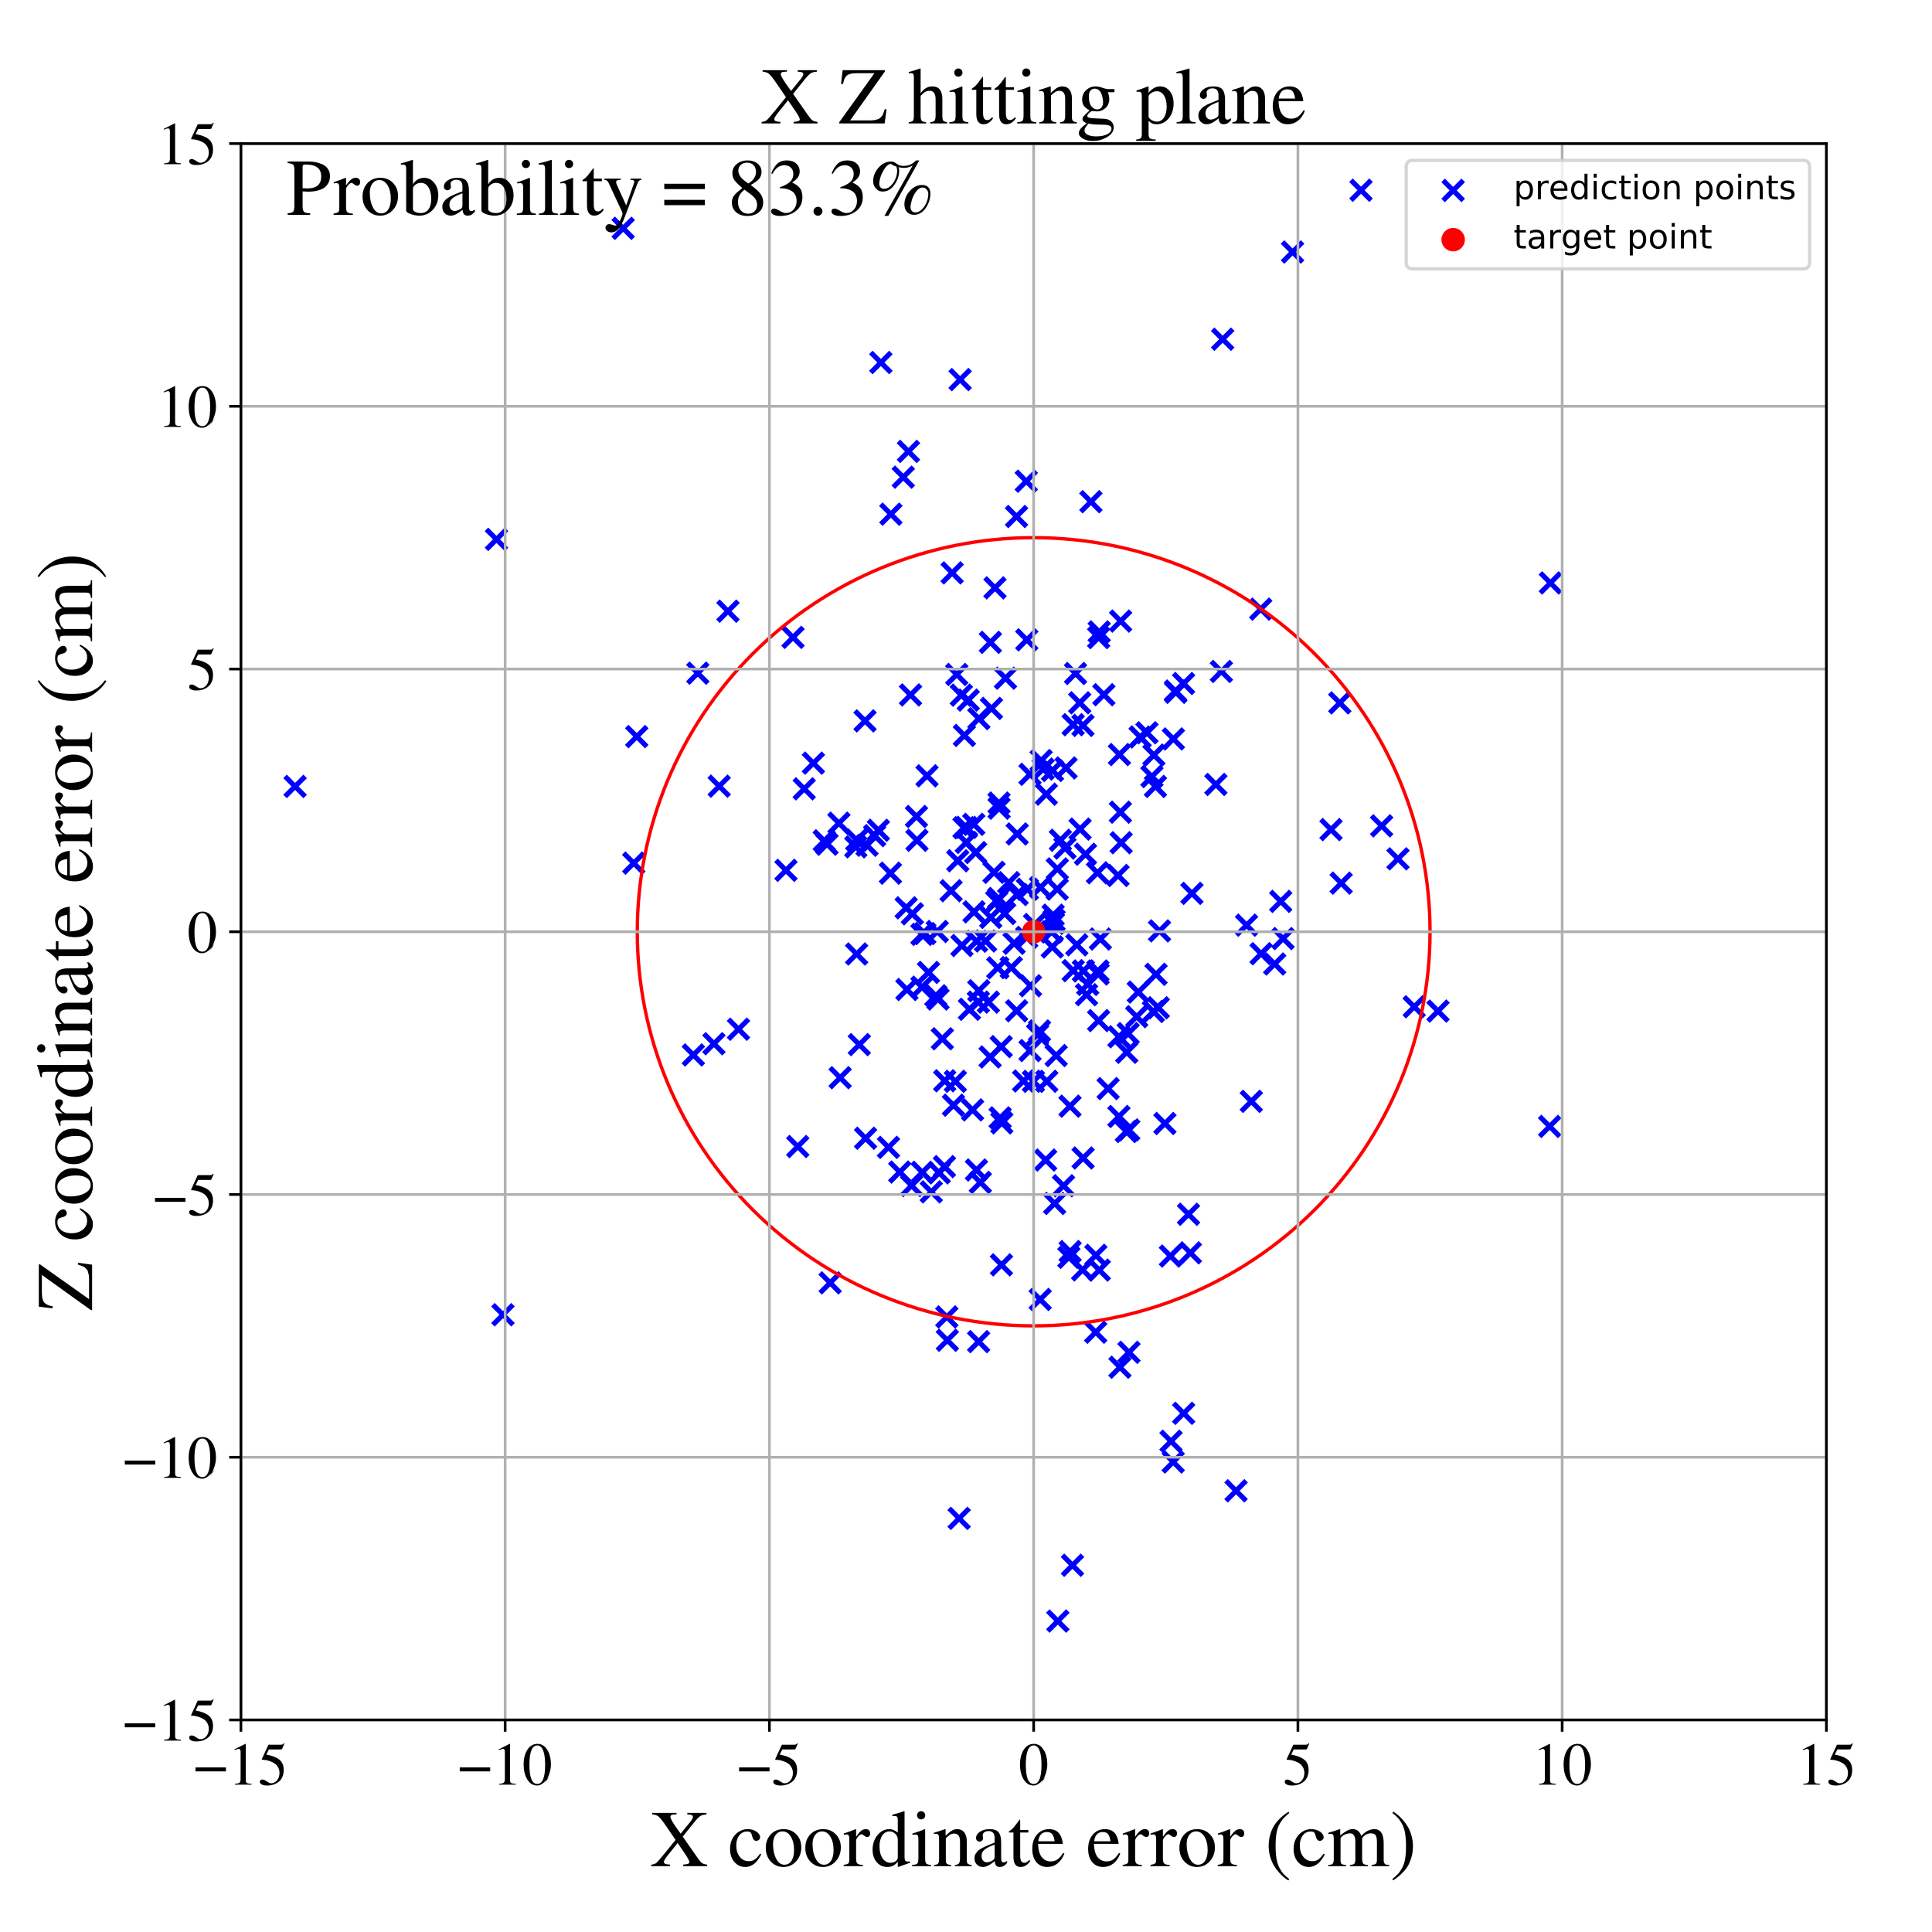 <?xml version="1.0" encoding="utf-8" standalone="no"?>
<!DOCTYPE svg PUBLIC "-//W3C//DTD SVG 1.1//EN"
  "http://www.w3.org/Graphics/SVG/1.1/DTD/svg11.dtd">
<!-- Created with matplotlib (https://matplotlib.org/) -->
<svg height="576pt" version="1.1" viewBox="0 0 576 576" width="576pt" xmlns="http://www.w3.org/2000/svg" xmlns:xlink="http://www.w3.org/1999/xlink">
 <defs>
  <style type="text/css">
*{stroke-linecap:butt;stroke-linejoin:round;}
  </style>
 </defs>
 <g id="figure_1">
  <g id="patch_1">
   <path d="M 0 576 
L 576 576 
L 576 0 
L 0 0 
z
" style="fill:#ffffff;"/>
  </g>
  <g id="axes_1">
   <g id="patch_2">
    <path d="M 71.822 512.784 
L 544.52 512.784 
L 544.52 42.802 
L 71.822 42.802 
z
" style="fill:#ffffff;"/>
   </g>
   <g id="PathCollection_1">
    <defs>
     <path d="M -3 3 
L 3 -3 
M -3 -3 
L 3 3 
" id="mc22413b5b6" style="stroke:#0000ff;stroke-width:1.5;"/>
    </defs>
    <g clip-path="url(#p391fa1d097)">
     <use style="fill:#0000ff;stroke:#0000ff;stroke-width:1.5;" x="270.381" xlink:href="#mc22413b5b6" y="295.007"/>
     <use style="fill:#0000ff;stroke:#0000ff;stroke-width:1.5;" x="284.263" xlink:href="#mc22413b5b6" y="329.503"/>
     <use style="fill:#0000ff;stroke:#0000ff;stroke-width:1.5;" x="327.202" xlink:href="#mc22413b5b6" y="260.208"/>
     <use style="fill:#0000ff;stroke:#0000ff;stroke-width:1.5;" x="188.943" xlink:href="#mc22413b5b6" y="257.327"/>
     <use style="fill:#0000ff;stroke:#0000ff;stroke-width:1.5;" x="319.96" xlink:href="#mc22413b5b6" y="289.384"/>
     <use style="fill:#0000ff;stroke:#0000ff;stroke-width:1.5;" x="318.672" xlink:href="#mc22413b5b6" y="374.848"/>
     <use style="fill:#0000ff;stroke:#0000ff;stroke-width:1.5;" x="291.816" xlink:href="#mc22413b5b6" y="295.368"/>
     <use style="fill:#0000ff;stroke:#0000ff;stroke-width:1.5;" x="317.825" xlink:href="#mc22413b5b6" y="228.952"/>
     <use style="fill:#0000ff;stroke:#0000ff;stroke-width:1.5;" x="333.745" xlink:href="#mc22413b5b6" y="224.965"/>
     <use style="fill:#0000ff;stroke:#0000ff;stroke-width:1.5;" x="344.013" xlink:href="#mc22413b5b6" y="225.121"/>
     <use style="fill:#0000ff;stroke:#0000ff;stroke-width:1.5;" x="265.599" xlink:href="#mc22413b5b6" y="153.29"/>
     <use style="fill:#0000ff;stroke:#0000ff;stroke-width:1.5;" x="280.012" xlink:href="#mc22413b5b6" y="349.68"/>
     <use style="fill:#0000ff;stroke:#0000ff;stroke-width:1.5;" x="343.429" xlink:href="#mc22413b5b6" y="231.518"/>
     <use style="fill:#0000ff;stroke:#0000ff;stroke-width:1.5;" x="288.098" xlink:href="#mc22413b5b6" y="251.155"/>
     <use style="fill:#0000ff;stroke:#0000ff;stroke-width:1.5;" x="312.09" xlink:href="#mc22413b5b6" y="322.362"/>
     <use style="fill:#0000ff;stroke:#0000ff;stroke-width:1.5;" x="314.262" xlink:href="#mc22413b5b6" y="274.426"/>
     <use style="fill:#0000ff;stroke:#0000ff;stroke-width:1.5;" x="364.142" xlink:href="#mc22413b5b6" y="200.185"/>
     <use style="fill:#0000ff;stroke:#0000ff;stroke-width:1.5;" x="277.643" xlink:href="#mc22413b5b6" y="355.337"/>
     <use style="fill:#0000ff;stroke:#0000ff;stroke-width:1.5;" x="265.465" xlink:href="#mc22413b5b6" y="260.328"/>
     <use style="fill:#0000ff;stroke:#0000ff;stroke-width:1.5;" x="316.141" xlink:href="#mc22413b5b6" y="250.513"/>
     <use style="fill:#0000ff;stroke:#0000ff;stroke-width:1.5;" x="298.675" xlink:href="#mc22413b5b6" y="334.784"/>
     <use style="fill:#0000ff;stroke:#0000ff;stroke-width:1.5;" x="309.909" xlink:href="#mc22413b5b6" y="307.367"/>
     <use style="fill:#0000ff;stroke:#0000ff;stroke-width:1.5;" x="298.574" xlink:href="#mc22413b5b6" y="377.101"/>
     <use style="fill:#0000ff;stroke:#0000ff;stroke-width:1.5;" x="280.944" xlink:href="#mc22413b5b6" y="309.695"/>
     <use style="fill:#0000ff;stroke:#0000ff;stroke-width:1.5;" x="327.32" xlink:href="#mc22413b5b6" y="289.494"/>
     <use style="fill:#0000ff;stroke:#0000ff;stroke-width:1.5;" x="257.896" xlink:href="#mc22413b5b6" y="214.922"/>
     <use style="fill:#0000ff;stroke:#0000ff;stroke-width:1.5;" x="349.772" xlink:href="#mc22413b5b6" y="435.874"/>
     <use style="fill:#0000ff;stroke:#0000ff;stroke-width:1.5;" x="272.009" xlink:href="#mc22413b5b6" y="272.431"/>
     <use style="fill:#0000ff;stroke:#0000ff;stroke-width:1.5;" x="279.651" xlink:href="#mc22413b5b6" y="297.85"/>
     <use style="fill:#0000ff;stroke:#0000ff;stroke-width:1.5;" x="289.027" xlink:href="#mc22413b5b6" y="300.909"/>
     <use style="fill:#0000ff;stroke:#0000ff;stroke-width:1.5;" x="1050.316" xlink:href="#mc22413b5b6" y="276.736"/>
     <use style="fill:#0000ff;stroke:#0000ff;stroke-width:1.5;" x="260.759" xlink:href="#mc22413b5b6" y="249.137"/>
     <use style="fill:#0000ff;stroke:#0000ff;stroke-width:1.5;" x="283.865" xlink:href="#mc22413b5b6" y="170.797"/>
     <use style="fill:#0000ff;stroke:#0000ff;stroke-width:1.5;" x="285.955" xlink:href="#mc22413b5b6" y="452.677"/>
     <use style="fill:#0000ff;stroke:#0000ff;stroke-width:1.5;" x="307.082" xlink:href="#mc22413b5b6" y="230.853"/>
     <use style="fill:#0000ff;stroke:#0000ff;stroke-width:1.5;" x="344.479" xlink:href="#mc22413b5b6" y="234.467"/>
     <use style="fill:#0000ff;stroke:#0000ff;stroke-width:1.5;" x="368.513" xlink:href="#mc22413b5b6" y="444.463"/>
     <use style="fill:#0000ff;stroke:#0000ff;stroke-width:1.5;" x="344.649" xlink:href="#mc22413b5b6" y="290.482"/>
     <use style="fill:#0000ff;stroke:#0000ff;stroke-width:1.5;" x="212.849" xlink:href="#mc22413b5b6" y="311.172"/>
     <use style="fill:#0000ff;stroke:#0000ff;stroke-width:1.5;" x="255.416" xlink:href="#mc22413b5b6" y="250.466"/>
     <use style="fill:#0000ff;stroke:#0000ff;stroke-width:1.5;" x="189.84" xlink:href="#mc22413b5b6" y="219.603"/>
     <use style="fill:#0000ff;stroke:#0000ff;stroke-width:1.5;" x="275.717" xlink:href="#mc22413b5b6" y="278.334"/>
     <use style="fill:#0000ff;stroke:#0000ff;stroke-width:1.5;" x="262.618" xlink:href="#mc22413b5b6" y="108.079"/>
     <use style="fill:#0000ff;stroke:#0000ff;stroke-width:1.5;" x="326.667" xlink:href="#mc22413b5b6" y="397.183"/>
     <use style="fill:#0000ff;stroke:#0000ff;stroke-width:1.5;" x="310.211" xlink:href="#mc22413b5b6" y="264.568"/>
     <use style="fill:#0000ff;stroke:#0000ff;stroke-width:1.5;" x="364.521" xlink:href="#mc22413b5b6" y="101.135"/>
     <use style="fill:#0000ff;stroke:#0000ff;stroke-width:1.5;" x="291.767" xlink:href="#mc22413b5b6" y="399.982"/>
     <use style="fill:#0000ff;stroke:#0000ff;stroke-width:1.5;" x="334.097" xlink:href="#mc22413b5b6" y="185.165"/>
     <use style="fill:#0000ff;stroke:#0000ff;stroke-width:1.5;" x="250.479" xlink:href="#mc22413b5b6" y="321.302"/>
     <use style="fill:#0000ff;stroke:#0000ff;stroke-width:1.5;" x="462.002" xlink:href="#mc22413b5b6" y="335.829"/>
     <use style="fill:#0000ff;stroke:#0000ff;stroke-width:1.5;" x="300.733" xlink:href="#mc22413b5b6" y="263.158"/>
     <use style="fill:#0000ff;stroke:#0000ff;stroke-width:1.5;" x="319.005" xlink:href="#mc22413b5b6" y="329.791"/>
     <use style="fill:#0000ff;stroke:#0000ff;stroke-width:1.5;" x="246.562" xlink:href="#mc22413b5b6" y="251.686"/>
     <use style="fill:#0000ff;stroke:#0000ff;stroke-width:1.5;" x="352.87" xlink:href="#mc22413b5b6" y="203.782"/>
     <use style="fill:#0000ff;stroke:#0000ff;stroke-width:1.5;" x="302.34" xlink:href="#mc22413b5b6" y="281.235"/>
     <use style="fill:#0000ff;stroke:#0000ff;stroke-width:1.5;" x="220.178" xlink:href="#mc22413b5b6" y="306.849"/>
     <use style="fill:#0000ff;stroke:#0000ff;stroke-width:1.5;" x="255.143" xlink:href="#mc22413b5b6" y="252.475"/>
     <use style="fill:#0000ff;stroke:#0000ff;stroke-width:1.5;" x="322.909" xlink:href="#mc22413b5b6" y="345.242"/>
     <use style="fill:#0000ff;stroke:#0000ff;stroke-width:1.5;" x="416.791" xlink:href="#mc22413b5b6" y="256.055"/>
     <use style="fill:#0000ff;stroke:#0000ff;stroke-width:1.5;" x="348.948" xlink:href="#mc22413b5b6" y="374.474"/>
     <use style="fill:#0000ff;stroke:#0000ff;stroke-width:1.5;" x="712.434" xlink:href="#mc22413b5b6" y="497.278"/>
     <use style="fill:#0000ff;stroke:#0000ff;stroke-width:1.5;" x="324.292" xlink:href="#mc22413b5b6" y="293.489"/>
     <use style="fill:#0000ff;stroke:#0000ff;stroke-width:1.5;" x="321.905" xlink:href="#mc22413b5b6" y="209.528"/>
     <use style="fill:#0000ff;stroke:#0000ff;stroke-width:1.5;" x="311.743" xlink:href="#mc22413b5b6" y="345.857"/>
     <use style="fill:#0000ff;stroke:#0000ff;stroke-width:1.5;" x="355.354" xlink:href="#mc22413b5b6" y="266.346"/>
     <use style="fill:#0000ff;stroke:#0000ff;stroke-width:1.5;" x="381.826" xlink:href="#mc22413b5b6" y="268.733"/>
     <use style="fill:#0000ff;stroke:#0000ff;stroke-width:1.5;" x="421.632" xlink:href="#mc22413b5b6" y="300.152"/>
     <use style="fill:#0000ff;stroke:#0000ff;stroke-width:1.5;" x="295.377" xlink:href="#mc22413b5b6" y="273.516"/>
     <use style="fill:#0000ff;stroke:#0000ff;stroke-width:1.5;" x="322.006" xlink:href="#mc22413b5b6" y="247.182"/>
     <use style="fill:#0000ff;stroke:#0000ff;stroke-width:1.5;" x="310.4" xlink:href="#mc22413b5b6" y="226.75"/>
     <use style="fill:#0000ff;stroke:#0000ff;stroke-width:1.5;" x="354.899" xlink:href="#mc22413b5b6" y="373.519"/>
     <use style="fill:#0000ff;stroke:#0000ff;stroke-width:1.5;" x="298.5" xlink:href="#mc22413b5b6" y="312.036"/>
     <use style="fill:#0000ff;stroke:#0000ff;stroke-width:1.5;" x="288.673" xlink:href="#mc22413b5b6" y="208.724"/>
     <use style="fill:#0000ff;stroke:#0000ff;stroke-width:1.5;" x="297.151" xlink:href="#mc22413b5b6" y="268.774"/>
     <use style="fill:#0000ff;stroke:#0000ff;stroke-width:1.5;" x="333.589" xlink:href="#mc22413b5b6" y="332.866"/>
     <use style="fill:#0000ff;stroke:#0000ff;stroke-width:1.5;" x="307.093" xlink:href="#mc22413b5b6" y="313.213"/>
     <use style="fill:#0000ff;stroke:#0000ff;stroke-width:1.5;" x="270.161" xlink:href="#mc22413b5b6" y="270.651"/>
     <use style="fill:#0000ff;stroke:#0000ff;stroke-width:1.5;" x="311.934" xlink:href="#mc22413b5b6" y="236.775"/>
     <use style="fill:#0000ff;stroke:#0000ff;stroke-width:1.5;" x="327.713" xlink:href="#mc22413b5b6" y="188.392"/>
     <use style="fill:#0000ff;stroke:#0000ff;stroke-width:1.5;" x="399.85" xlink:href="#mc22413b5b6" y="263.297"/>
     <use style="fill:#0000ff;stroke:#0000ff;stroke-width:1.5;" x="322.768" xlink:href="#mc22413b5b6" y="378.603"/>
     <use style="fill:#0000ff;stroke:#0000ff;stroke-width:1.5;" x="291.687" xlink:href="#mc22413b5b6" y="298.762"/>
     <use style="fill:#0000ff;stroke:#0000ff;stroke-width:1.5;" x="345.697" xlink:href="#mc22413b5b6" y="277.531"/>
     <use style="fill:#0000ff;stroke:#0000ff;stroke-width:1.5;" x="258.491" xlink:href="#mc22413b5b6" y="252.007"/>
     <use style="fill:#0000ff;stroke:#0000ff;stroke-width:1.5;" x="303.095" xlink:href="#mc22413b5b6" y="301.349"/>
     <use style="fill:#0000ff;stroke:#0000ff;stroke-width:1.5;" x="327.538" xlink:href="#mc22413b5b6" y="304.271"/>
     <use style="fill:#0000ff;stroke:#0000ff;stroke-width:1.5;" x="271.46" xlink:href="#mc22413b5b6" y="207.187"/>
     <use style="fill:#0000ff;stroke:#0000ff;stroke-width:1.5;" x="329.104" xlink:href="#mc22413b5b6" y="207.123"/>
     <use style="fill:#0000ff;stroke:#0000ff;stroke-width:1.5;" x="295.268" xlink:href="#mc22413b5b6" y="191.51"/>
     <use style="fill:#0000ff;stroke:#0000ff;stroke-width:1.5;" x="286.249" xlink:href="#mc22413b5b6" y="113.171"/>
     <use style="fill:#0000ff;stroke:#0000ff;stroke-width:1.5;" x="405.766" xlink:href="#mc22413b5b6" y="56.716"/>
     <use style="fill:#0000ff;stroke:#0000ff;stroke-width:1.5;" x="270.842" xlink:href="#mc22413b5b6" y="134.588"/>
     <use style="fill:#0000ff;stroke:#0000ff;stroke-width:1.5;" x="349.829" xlink:href="#mc22413b5b6" y="220.304"/>
     <use style="fill:#0000ff;stroke:#0000ff;stroke-width:1.5;" x="295.187" xlink:href="#mc22413b5b6" y="315.124"/>
     <use style="fill:#0000ff;stroke:#0000ff;stroke-width:1.5;" x="273.23" xlink:href="#mc22413b5b6" y="243.421"/>
     <use style="fill:#0000ff;stroke:#0000ff;stroke-width:1.5;" x="333.592" xlink:href="#mc22413b5b6" y="309.102"/>
     <use style="fill:#0000ff;stroke:#0000ff;stroke-width:1.5;" x="399.441" xlink:href="#mc22413b5b6" y="209.56"/>
     <use style="fill:#0000ff;stroke:#0000ff;stroke-width:1.5;" x="308.44" xlink:href="#mc22413b5b6" y="275.625"/>
     <use style="fill:#0000ff;stroke:#0000ff;stroke-width:1.5;" x="286.791" xlink:href="#mc22413b5b6" y="281.89"/>
     <use style="fill:#0000ff;stroke:#0000ff;stroke-width:1.5;" x="310.116" xlink:href="#mc22413b5b6" y="387.419"/>
     <use style="fill:#0000ff;stroke:#0000ff;stroke-width:1.5;" x="303.245" xlink:href="#mc22413b5b6" y="266.698"/>
     <use style="fill:#0000ff;stroke:#0000ff;stroke-width:1.5;" x="323.937" xlink:href="#mc22413b5b6" y="296.558"/>
     <use style="fill:#0000ff;stroke:#0000ff;stroke-width:1.5;" x="339.365" xlink:href="#mc22413b5b6" y="295.774"/>
     <use style="fill:#0000ff;stroke:#0000ff;stroke-width:1.5;" x="242.505" xlink:href="#mc22413b5b6" y="227.52"/>
     <use style="fill:#0000ff;stroke:#0000ff;stroke-width:1.5;" x="380.026" xlink:href="#mc22413b5b6" y="287.399"/>
     <use style="fill:#0000ff;stroke:#0000ff;stroke-width:1.5;" x="291.159" xlink:href="#mc22413b5b6" y="280.616"/>
     <use style="fill:#0000ff;stroke:#0000ff;stroke-width:1.5;" x="336.588" xlink:href="#mc22413b5b6" y="403.173"/>
     <use style="fill:#0000ff;stroke:#0000ff;stroke-width:1.5;" x="334.253" xlink:href="#mc22413b5b6" y="251.247"/>
     <use style="fill:#0000ff;stroke:#0000ff;stroke-width:1.5;" x="279.44" xlink:href="#mc22413b5b6" y="277.712"/>
     <use style="fill:#0000ff;stroke:#0000ff;stroke-width:1.5;" x="292.272" xlink:href="#mc22413b5b6" y="352.513"/>
     <use style="fill:#0000ff;stroke:#0000ff;stroke-width:1.5;" x="319.051" xlink:href="#mc22413b5b6" y="373.135"/>
     <use style="fill:#0000ff;stroke:#0000ff;stroke-width:1.5;" x="247.501" xlink:href="#mc22413b5b6" y="382.461"/>
     <use style="fill:#0000ff;stroke:#0000ff;stroke-width:1.5;" x="297.861" xlink:href="#mc22413b5b6" y="240.956"/>
     <use style="fill:#0000ff;stroke:#0000ff;stroke-width:1.5;" x="287.519" xlink:href="#mc22413b5b6" y="219.256"/>
     <use style="fill:#0000ff;stroke:#0000ff;stroke-width:1.5;" x="288.087" xlink:href="#mc22413b5b6" y="246.676"/>
     <use style="fill:#0000ff;stroke:#0000ff;stroke-width:1.5;" x="333.894" xlink:href="#mc22413b5b6" y="407.621"/>
     <use style="fill:#0000ff;stroke:#0000ff;stroke-width:1.5;" x="336.348" xlink:href="#mc22413b5b6" y="308.143"/>
     <use style="fill:#0000ff;stroke:#0000ff;stroke-width:1.5;" x="339.911" xlink:href="#mc22413b5b6" y="219.722"/>
     <use style="fill:#0000ff;stroke:#0000ff;stroke-width:1.5;" x="310.991" xlink:href="#mc22413b5b6" y="229.284"/>
     <use style="fill:#0000ff;stroke:#0000ff;stroke-width:1.5;" x="285.241" xlink:href="#mc22413b5b6" y="201.086"/>
     <use style="fill:#0000ff;stroke:#0000ff;stroke-width:1.5;" x="289.959" xlink:href="#mc22413b5b6" y="330.899"/>
     <use style="fill:#0000ff;stroke:#0000ff;stroke-width:1.5;" x="255.393" xlink:href="#mc22413b5b6" y="284.417"/>
     <use style="fill:#0000ff;stroke:#0000ff;stroke-width:1.5;" x="315.191" xlink:href="#mc22413b5b6" y="265.081"/>
     <use style="fill:#0000ff;stroke:#0000ff;stroke-width:1.5;" x="325.238" xlink:href="#mc22413b5b6" y="149.575"/>
     <use style="fill:#0000ff;stroke:#0000ff;stroke-width:1.5;" x="322.875" xlink:href="#mc22413b5b6" y="216.265"/>
     <use style="fill:#0000ff;stroke:#0000ff;stroke-width:1.5;" x="352.896" xlink:href="#mc22413b5b6" y="421.359"/>
     <use style="fill:#0000ff;stroke:#0000ff;stroke-width:1.5;" x="237.843" xlink:href="#mc22413b5b6" y="341.821"/>
     <use style="fill:#0000ff;stroke:#0000ff;stroke-width:1.5;" x="313.729" xlink:href="#mc22413b5b6" y="282.327"/>
     <use style="fill:#0000ff;stroke:#0000ff;stroke-width:1.5;" x="185.79" xlink:href="#mc22413b5b6" y="68.069"/>
     <use style="fill:#0000ff;stroke:#0000ff;stroke-width:1.5;" x="217.034" xlink:href="#mc22413b5b6" y="182.217"/>
     <use style="fill:#0000ff;stroke:#0000ff;stroke-width:1.5;" x="335.801" xlink:href="#mc22413b5b6" y="337.338"/>
     <use style="fill:#0000ff;stroke:#0000ff;stroke-width:1.5;" x="321.038" xlink:href="#mc22413b5b6" y="281.688"/>
     <use style="fill:#0000ff;stroke:#0000ff;stroke-width:1.5;" x="327.549" xlink:href="#mc22413b5b6" y="190.085"/>
     <use style="fill:#0000ff;stroke:#0000ff;stroke-width:1.5;" x="333.324" xlink:href="#mc22413b5b6" y="261.009"/>
     <use style="fill:#0000ff;stroke:#0000ff;stroke-width:1.5;" x="214.422" xlink:href="#mc22413b5b6" y="234.388"/>
     <use style="fill:#0000ff;stroke:#0000ff;stroke-width:1.5;" x="314.402" xlink:href="#mc22413b5b6" y="569.743"/>
     <use style="fill:#0000ff;stroke:#0000ff;stroke-width:1.5;" x="335.927" xlink:href="#mc22413b5b6" y="313.723"/>
     <use style="fill:#0000ff;stroke:#0000ff;stroke-width:1.5;" x="303.259" xlink:href="#mc22413b5b6" y="248.634"/>
     <use style="fill:#0000ff;stroke:#0000ff;stroke-width:1.5;" x="995.576" xlink:href="#mc22413b5b6" y="126.36"/>
     <use style="fill:#0000ff;stroke:#0000ff;stroke-width:1.5;" x="245.736" xlink:href="#mc22413b5b6" y="250.668"/>
     <use style="fill:#0000ff;stroke:#0000ff;stroke-width:1.5;" x="274.869" xlink:href="#mc22413b5b6" y="294.306"/>
     <use style="fill:#0000ff;stroke:#0000ff;stroke-width:1.5;" x="328.058" xlink:href="#mc22413b5b6" y="279.956"/>
     <use style="fill:#0000ff;stroke:#0000ff;stroke-width:1.5;" x="385.356" xlink:href="#mc22413b5b6" y="75.132"/>
     <use style="fill:#0000ff;stroke:#0000ff;stroke-width:1.5;" x="297.846" xlink:href="#mc22413b5b6" y="239.421"/>
     <use style="fill:#0000ff;stroke:#0000ff;stroke-width:1.5;" x="345.33" xlink:href="#mc22413b5b6" y="300.444"/>
     <use style="fill:#0000ff;stroke:#0000ff;stroke-width:1.5;" x="309.344" xlink:href="#mc22413b5b6" y="308.48"/>
     <use style="fill:#0000ff;stroke:#0000ff;stroke-width:1.5;" x="296.349" xlink:href="#mc22413b5b6" y="260.071"/>
     <use style="fill:#0000ff;stroke:#0000ff;stroke-width:1.5;" x="350.433" xlink:href="#mc22413b5b6" y="206.027"/>
     <use style="fill:#0000ff;stroke:#0000ff;stroke-width:1.5;" x="306.102" xlink:href="#mc22413b5b6" y="279.47"/>
     <use style="fill:#0000ff;stroke:#0000ff;stroke-width:1.5;" x="273.38" xlink:href="#mc22413b5b6" y="250.516"/>
     <use style="fill:#0000ff;stroke:#0000ff;stroke-width:1.5;" x="258.061" xlink:href="#mc22413b5b6" y="339.351"/>
     <use style="fill:#0000ff;stroke:#0000ff;stroke-width:1.5;" x="261.879" xlink:href="#mc22413b5b6" y="247.531"/>
     <use style="fill:#0000ff;stroke:#0000ff;stroke-width:1.5;" x="313.529" xlink:href="#mc22413b5b6" y="277.852"/>
     <use style="fill:#0000ff;stroke:#0000ff;stroke-width:1.5;" x="290.316" xlink:href="#mc22413b5b6" y="245.764"/>
     <use style="fill:#0000ff;stroke:#0000ff;stroke-width:1.5;" x="317.076" xlink:href="#mc22413b5b6" y="353.515"/>
     <use style="fill:#0000ff;stroke:#0000ff;stroke-width:1.5;" x="293.826" xlink:href="#mc22413b5b6" y="280.539"/>
     <use style="fill:#0000ff;stroke:#0000ff;stroke-width:1.5;" x="375.861" xlink:href="#mc22413b5b6" y="181.608"/>
     <use style="fill:#0000ff;stroke:#0000ff;stroke-width:1.5;" x="239.765" xlink:href="#mc22413b5b6" y="235.177"/>
     <use style="fill:#0000ff;stroke:#0000ff;stroke-width:1.5;" x="236.42" xlink:href="#mc22413b5b6" y="190.017"/>
     <use style="fill:#0000ff;stroke:#0000ff;stroke-width:1.5;" x="291.114" xlink:href="#mc22413b5b6" y="348.821"/>
     <use style="fill:#0000ff;stroke:#0000ff;stroke-width:1.5;" x="306.127" xlink:href="#mc22413b5b6" y="190.755"/>
     <use style="fill:#0000ff;stroke:#0000ff;stroke-width:1.5;" x="149.955" xlink:href="#mc22413b5b6" y="391.976"/>
     <use style="fill:#0000ff;stroke:#0000ff;stroke-width:1.5;" x="313.788" xlink:href="#mc22413b5b6" y="229.715"/>
     <use style="fill:#0000ff;stroke:#0000ff;stroke-width:1.5;" x="341.944" xlink:href="#mc22413b5b6" y="218.469"/>
     <use style="fill:#0000ff;stroke:#0000ff;stroke-width:1.5;" x="349.115" xlink:href="#mc22413b5b6" y="429.688"/>
     <use style="fill:#0000ff;stroke:#0000ff;stroke-width:1.5;" x="307.232" xlink:href="#mc22413b5b6" y="293.891"/>
     <use style="fill:#0000ff;stroke:#0000ff;stroke-width:1.5;" x="314.428" xlink:href="#mc22413b5b6" y="358.802"/>
     <use style="fill:#0000ff;stroke:#0000ff;stroke-width:1.5;" x="314.06" xlink:href="#mc22413b5b6" y="275.289"/>
     <use style="fill:#0000ff;stroke:#0000ff;stroke-width:1.5;" x="268.252" xlink:href="#mc22413b5b6" y="349.429"/>
     <use style="fill:#0000ff;stroke:#0000ff;stroke-width:1.5;" x="281.652" xlink:href="#mc22413b5b6" y="322.217"/>
     <use style="fill:#0000ff;stroke:#0000ff;stroke-width:1.5;" x="271.771" xlink:href="#mc22413b5b6" y="353.467"/>
     <use style="fill:#0000ff;stroke:#0000ff;stroke-width:1.5;" x="350.55" xlink:href="#mc22413b5b6" y="206.408"/>
     <use style="fill:#0000ff;stroke:#0000ff;stroke-width:1.5;" x="295.592" xlink:href="#mc22413b5b6" y="211.205"/>
     <use style="fill:#0000ff;stroke:#0000ff;stroke-width:1.5;" x="314.888" xlink:href="#mc22413b5b6" y="314.7"/>
     <use style="fill:#0000ff;stroke:#0000ff;stroke-width:1.5;" x="301.505" xlink:href="#mc22413b5b6" y="288.483"/>
     <use style="fill:#0000ff;stroke:#0000ff;stroke-width:1.5;" x="296.639" xlink:href="#mc22413b5b6" y="175.259"/>
     <use style="fill:#0000ff;stroke:#0000ff;stroke-width:1.5;" x="282.441" xlink:href="#mc22413b5b6" y="399.582"/>
     <use style="fill:#0000ff;stroke:#0000ff;stroke-width:1.5;" x="276.821" xlink:href="#mc22413b5b6" y="289.922"/>
     <use style="fill:#0000ff;stroke:#0000ff;stroke-width:1.5;" x="208.044" xlink:href="#mc22413b5b6" y="200.698"/>
     <use style="fill:#0000ff;stroke:#0000ff;stroke-width:1.5;" x="299.535" xlink:href="#mc22413b5b6" y="272.352"/>
     <use style="fill:#0000ff;stroke:#0000ff;stroke-width:1.5;" x="322.999" xlink:href="#mc22413b5b6" y="289.469"/>
     <use style="fill:#0000ff;stroke:#0000ff;stroke-width:1.5;" x="305.169" xlink:href="#mc22413b5b6" y="322.282"/>
     <use style="fill:#0000ff;stroke:#0000ff;stroke-width:1.5;" x="319.956" xlink:href="#mc22413b5b6" y="216.063"/>
     <use style="fill:#0000ff;stroke:#0000ff;stroke-width:1.5;" x="428.721" xlink:href="#mc22413b5b6" y="301.443"/>
     <use style="fill:#0000ff;stroke:#0000ff;stroke-width:1.5;" x="373.063" xlink:href="#mc22413b5b6" y="328.352"/>
     <use style="fill:#0000ff;stroke:#0000ff;stroke-width:1.5;" x="297.729" xlink:href="#mc22413b5b6" y="267.869"/>
     <use style="fill:#0000ff;stroke:#0000ff;stroke-width:1.5;" x="327.388" xlink:href="#mc22413b5b6" y="290.387"/>
     <use style="fill:#0000ff;stroke:#0000ff;stroke-width:1.5;" x="284.824" xlink:href="#mc22413b5b6" y="322.387"/>
     <use style="fill:#0000ff;stroke:#0000ff;stroke-width:1.5;" x="375.978" xlink:href="#mc22413b5b6" y="284.335"/>
     <use style="fill:#0000ff;stroke:#0000ff;stroke-width:1.5;" x="371.641" xlink:href="#mc22413b5b6" y="275.826"/>
     <use style="fill:#0000ff;stroke:#0000ff;stroke-width:1.5;" x="299.773" xlink:href="#mc22413b5b6" y="202.192"/>
     <use style="fill:#0000ff;stroke:#0000ff;stroke-width:1.5;" x="274.968" xlink:href="#mc22413b5b6" y="349.51"/>
     <use style="fill:#0000ff;stroke:#0000ff;stroke-width:1.5;" x="281.575" xlink:href="#mc22413b5b6" y="347.813"/>
     <use style="fill:#0000ff;stroke:#0000ff;stroke-width:1.5;" x="298.176" xlink:href="#mc22413b5b6" y="333.278"/>
     <use style="fill:#0000ff;stroke:#0000ff;stroke-width:1.5;" x="234.325" xlink:href="#mc22413b5b6" y="259.478"/>
     <use style="fill:#0000ff;stroke:#0000ff;stroke-width:1.5;" x="285.546" xlink:href="#mc22413b5b6" y="256.623"/>
     <use style="fill:#0000ff;stroke:#0000ff;stroke-width:1.5;" x="362.499" xlink:href="#mc22413b5b6" y="233.872"/>
     <use style="fill:#0000ff;stroke:#0000ff;stroke-width:1.5;" x="294.677" xlink:href="#mc22413b5b6" y="298.771"/>
     <use style="fill:#0000ff;stroke:#0000ff;stroke-width:1.5;" x="396.821" xlink:href="#mc22413b5b6" y="247.331"/>
     <use style="fill:#0000ff;stroke:#0000ff;stroke-width:1.5;" x="317.507" xlink:href="#mc22413b5b6" y="252.836"/>
     <use style="fill:#0000ff;stroke:#0000ff;stroke-width:1.5;" x="462.228" xlink:href="#mc22413b5b6" y="173.797"/>
     <use style="fill:#0000ff;stroke:#0000ff;stroke-width:1.5;" x="306.301" xlink:href="#mc22413b5b6" y="265.112"/>
     <use style="fill:#0000ff;stroke:#0000ff;stroke-width:1.5;" x="269.302" xlink:href="#mc22413b5b6" y="142.264"/>
     <use style="fill:#0000ff;stroke:#0000ff;stroke-width:1.5;" x="336.526" xlink:href="#mc22413b5b6" y="336.872"/>
     <use style="fill:#0000ff;stroke:#0000ff;stroke-width:1.5;" x="250.115" xlink:href="#mc22413b5b6" y="245.422"/>
     <use style="fill:#0000ff;stroke:#0000ff;stroke-width:1.5;" x="313.983" xlink:href="#mc22413b5b6" y="272.849"/>
     <use style="fill:#0000ff;stroke:#0000ff;stroke-width:1.5;" x="347.3" xlink:href="#mc22413b5b6" y="334.959"/>
     <use style="fill:#0000ff;stroke:#0000ff;stroke-width:1.5;" x="382.532" xlink:href="#mc22413b5b6" y="279.827"/>
     <use style="fill:#0000ff;stroke:#0000ff;stroke-width:1.5;" x="326.711" xlink:href="#mc22413b5b6" y="374.256"/>
     <use style="fill:#0000ff;stroke:#0000ff;stroke-width:1.5;" x="283.549" xlink:href="#mc22413b5b6" y="265.561"/>
     <use style="fill:#0000ff;stroke:#0000ff;stroke-width:1.5;" x="290.875" xlink:href="#mc22413b5b6" y="254.183"/>
     <use style="fill:#0000ff;stroke:#0000ff;stroke-width:1.5;" x="327.731" xlink:href="#mc22413b5b6" y="378.665"/>
     <use style="fill:#0000ff;stroke:#0000ff;stroke-width:1.5;" x="282.286" xlink:href="#mc22413b5b6" y="392.624"/>
     <use style="fill:#0000ff;stroke:#0000ff;stroke-width:1.5;" x="411.916" xlink:href="#mc22413b5b6" y="246.22"/>
     <use style="fill:#0000ff;stroke:#0000ff;stroke-width:1.5;" x="315.378" xlink:href="#mc22413b5b6" y="483.296"/>
     <use style="fill:#0000ff;stroke:#0000ff;stroke-width:1.5;" x="338.894" xlink:href="#mc22413b5b6" y="303.109"/>
     <use style="fill:#0000ff;stroke:#0000ff;stroke-width:1.5;" x="290.381" xlink:href="#mc22413b5b6" y="271.858"/>
     <use style="fill:#0000ff;stroke:#0000ff;stroke-width:1.5;" x="276.378" xlink:href="#mc22413b5b6" y="231.299"/>
     <use style="fill:#0000ff;stroke:#0000ff;stroke-width:1.5;" x="323.617" xlink:href="#mc22413b5b6" y="254.675"/>
     <use style="fill:#0000ff;stroke:#0000ff;stroke-width:1.5;" x="87.98" xlink:href="#mc22413b5b6" y="234.465"/>
     <use style="fill:#0000ff;stroke:#0000ff;stroke-width:1.5;" x="308.097" xlink:href="#mc22413b5b6" y="322.388"/>
     <use style="fill:#0000ff;stroke:#0000ff;stroke-width:1.5;" x="148.019" xlink:href="#mc22413b5b6" y="160.813"/>
     <use style="fill:#0000ff;stroke:#0000ff;stroke-width:1.5;" x="319.746" xlink:href="#mc22413b5b6" y="466.663"/>
     <use style="fill:#0000ff;stroke:#0000ff;stroke-width:1.5;" x="291.832" xlink:href="#mc22413b5b6" y="214.244"/>
     <use style="fill:#0000ff;stroke:#0000ff;stroke-width:1.5;" x="354.336" xlink:href="#mc22413b5b6" y="362.016"/>
     <use style="fill:#0000ff;stroke:#0000ff;stroke-width:1.5;" x="206.716" xlink:href="#mc22413b5b6" y="314.517"/>
     <use style="fill:#0000ff;stroke:#0000ff;stroke-width:1.5;" x="264.89" xlink:href="#mc22413b5b6" y="342.071"/>
     <use style="fill:#0000ff;stroke:#0000ff;stroke-width:1.5;" x="287.398" xlink:href="#mc22413b5b6" y="246.784"/>
     <use style="fill:#0000ff;stroke:#0000ff;stroke-width:1.5;" x="274.853" xlink:href="#mc22413b5b6" y="278.571"/>
     <use style="fill:#0000ff;stroke:#0000ff;stroke-width:1.5;" x="305.968" xlink:href="#mc22413b5b6" y="143.467"/>
     <use style="fill:#0000ff;stroke:#0000ff;stroke-width:1.5;" x="334.026" xlink:href="#mc22413b5b6" y="242.14"/>
     <use style="fill:#0000ff;stroke:#0000ff;stroke-width:1.5;" x="303.07" xlink:href="#mc22413b5b6" y="153.987"/>
     <use style="fill:#0000ff;stroke:#0000ff;stroke-width:1.5;" x="343.864" xlink:href="#mc22413b5b6" y="301.562"/>
     <use style="fill:#0000ff;stroke:#0000ff;stroke-width:1.5;" x="256.196" xlink:href="#mc22413b5b6" y="311.437"/>
     <use style="fill:#0000ff;stroke:#0000ff;stroke-width:1.5;" x="286.604" xlink:href="#mc22413b5b6" y="207.25"/>
     <use style="fill:#0000ff;stroke:#0000ff;stroke-width:1.5;" x="297.481" xlink:href="#mc22413b5b6" y="288.539"/>
     <use style="fill:#0000ff;stroke:#0000ff;stroke-width:1.5;" x="278.997" xlink:href="#mc22413b5b6" y="296.873"/>
     <use style="fill:#0000ff;stroke:#0000ff;stroke-width:1.5;" x="320.653" xlink:href="#mc22413b5b6" y="200.797"/>
     <use style="fill:#0000ff;stroke:#0000ff;stroke-width:1.5;" x="330.375" xlink:href="#mc22413b5b6" y="324.55"/>
     <use style="fill:#0000ff;stroke:#0000ff;stroke-width:1.5;" x="315.232" xlink:href="#mc22413b5b6" y="259.054"/>
    </g>
   </g>
   <g id="PathCollection_2">
    <defs>
     <path d="M 0 3 
C 0.796 3 1.559 2.684 2.121 2.121 
C 2.684 1.559 3 0.796 3 0 
C 3 -0.796 2.684 -1.559 2.121 -2.121 
C 1.559 -2.684 0.796 -3 0 -3 
C -0.796 -3 -1.559 -2.684 -2.121 -2.121 
C -2.684 -1.559 -3 -0.796 -3 0 
C -3 0.796 -2.684 1.559 -2.121 2.121 
C -1.559 2.684 -0.796 3 0 3 
z
" id="mb0d7ffef0c" style="stroke:#ff0000;"/>
    </defs>
    <g clip-path="url(#p391fa1d097)">
     <use style="fill:#ff0000;stroke:#ff0000;" x="308.171" xlink:href="#mb0d7ffef0c" y="277.793"/>
    </g>
   </g>
   <g id="patch_3">
    <path clip-path="url(#p391fa1d097)" d="M 308.171 395.288 
C 339.511 395.288 369.572 382.908 391.733 360.875 
C 413.894 338.841 426.346 308.953 426.346 277.793 
C 426.346 246.633 413.894 216.745 391.733 194.711 
C 369.572 172.677 339.511 160.297 308.171 160.297 
C 276.831 160.297 246.77 172.677 224.609 194.711 
C 202.448 216.745 189.997 246.633 189.997 277.793 
C 189.997 308.953 202.448 338.841 224.609 360.875 
C 246.77 382.908 276.831 395.288 308.171 395.288 
z
" style="fill:none;stroke:#ff0000;stroke-linejoin:miter;"/>
   </g>
   <g id="matplotlib.axis_1">
    <g id="xtick_1">
     <g id="line2d_1">
      <path clip-path="url(#p391fa1d097)" d="M 71.822 512.784 
L 71.822 42.802 
" style="fill:none;stroke:#b0b0b0;stroke-linecap:square;stroke-width:0.8;"/>
     </g>
     <g id="line2d_2">
      <defs>
       <path d="M 0 0 
L 0 3.5 
" id="mbbf1568516" style="stroke:#000000;stroke-width:0.8;"/>
      </defs>
      <g>
       <use style="stroke:#000000;stroke-width:0.8;" x="71.822" xlink:href="#mbbf1568516" y="512.784"/>
      </g>
     </g>
     <g id="text_1">
      <!-- −15 -->
      <defs>
       <path d="M 3 22 
L 3 28.594 
L 53.406 28.594 
L 53.406 22 
z
" id="FreeSerif-8722"/>
       <path d="M 18.297 59.297 
Q 16.5 59.297 11.094 57.094 
L 11.094 58.5 
L 29.094 67.594 
L 29.906 67.406 
L 29.906 7.406 
Q 29.906 3.797 31.703 2.688 
Q 33.5 1.594 39.406 1.5 
L 39.406 0 
L 11.797 0 
L 11.797 1.5 
Q 17.406 1.703 19.344 3.141 
Q 21.297 4.594 21.297 9.297 
L 21.297 54.594 
Q 21.297 59.297 18.297 59.297 
z
" id="FreeSerif-49"/>
       <path d="M 35.703 19.406 
Q 35.703 24.703 33.344 28.797 
Q 31 32.906 27.641 35.156 
Q 24.297 37.406 20.141 38.844 
Q 16 40.297 12.953 40.75 
Q 9.906 41.203 7.594 41.203 
Q 6.406 41.203 6.406 42 
Q 6.406 42.297 6.5 42.5 
L 17.406 66.203 
L 38.297 66.203 
Q 39.906 66.203 40.844 66.703 
Q 41.797 67.203 42.906 68.797 
L 43.797 68.094 
L 40 59.203 
Q 39.594 58.297 37.703 58.297 
L 18.094 58.297 
L 13.906 49.797 
Q 28.5 47.203 35.594 41.344 
Q 42.703 35.5 42.703 24.203 
Q 42.703 18.297 40.844 13.688 
Q 39 9.094 36.141 6.297 
Q 33.297 3.5 29.547 1.703 
Q 25.797 -0.094 22.344 -0.75 
Q 18.906 -1.406 15.406 -1.406 
Q 9.797 -1.406 6.5 0.25 
Q 3.203 1.906 3.203 4.797 
Q 3.203 8.5 7.5 8.5 
Q 10.297 8.5 14.75 5.391 
Q 19.203 2.297 21.797 2.297 
Q 27.703 2.297 31.703 7.25 
Q 35.703 12.203 35.703 19.406 
z
" id="FreeSerif-53"/>
      </defs>
      <g transform="translate(57.746 532.077)scale(0.18 -0.18)">
       <use xlink:href="#FreeSerif-8722"/>
       <use x="56.4" xlink:href="#FreeSerif-49"/>
       <use x="106.4" xlink:href="#FreeSerif-53"/>
      </g>
     </g>
    </g>
    <g id="xtick_2">
     <g id="line2d_3">
      <path clip-path="url(#p391fa1d097)" d="M 150.605 512.784 
L 150.605 42.802 
" style="fill:none;stroke:#b0b0b0;stroke-linecap:square;stroke-width:0.8;"/>
     </g>
     <g id="line2d_4">
      <g>
       <use style="stroke:#000000;stroke-width:0.8;" x="150.605" xlink:href="#mbbf1568516" y="512.784"/>
      </g>
     </g>
     <g id="text_2">
      <!-- −10 -->
      <defs>
       <path d="M 47.594 17.797 
Q 35.203 -1.406 25 -1.406 
Q 14.797 -1.406 8.594 8.391 
Q 2.406 18.203 2.406 33.594 
Q 2.406 48.094 8.594 57.844 
Q 14.797 67.594 25.406 67.594 
Q 35.203 67.594 41.391 58 
Q 47.594 48.406 47.594 33 
Q 47.594 17.797 35.203 -1.406 
z
M 25.094 65 
Q 12 65 12 32.703 
Q 12 1.203 25 1.203 
Q 38 1.203 38 32.797 
Q 38 48.5 34.703 56.75 
Q 31.406 65 25.094 65 
z
" id="FreeSerif-48"/>
      </defs>
      <g transform="translate(136.529 532.077)scale(0.18 -0.18)">
       <use xlink:href="#FreeSerif-8722"/>
       <use x="56.4" xlink:href="#FreeSerif-49"/>
       <use x="106.4" xlink:href="#FreeSerif-48"/>
      </g>
     </g>
    </g>
    <g id="xtick_3">
     <g id="line2d_5">
      <path clip-path="url(#p391fa1d097)" d="M 229.388 512.784 
L 229.388 42.802 
" style="fill:none;stroke:#b0b0b0;stroke-linecap:square;stroke-width:0.8;"/>
     </g>
     <g id="line2d_6">
      <g>
       <use style="stroke:#000000;stroke-width:0.8;" x="229.388" xlink:href="#mbbf1568516" y="512.784"/>
      </g>
     </g>
     <g id="text_3">
      <!-- −5 -->
      <g transform="translate(219.812 532.077)scale(0.18 -0.18)">
       <use xlink:href="#FreeSerif-8722"/>
       <use x="56.4" xlink:href="#FreeSerif-53"/>
      </g>
     </g>
    </g>
    <g id="xtick_4">
     <g id="line2d_7">
      <path clip-path="url(#p391fa1d097)" d="M 308.171 512.784 
L 308.171 42.802 
" style="fill:none;stroke:#b0b0b0;stroke-linecap:square;stroke-width:0.8;"/>
     </g>
     <g id="line2d_8">
      <g>
       <use style="stroke:#000000;stroke-width:0.8;" x="308.171" xlink:href="#mbbf1568516" y="512.784"/>
      </g>
     </g>
     <g id="text_4">
      <!-- 0 -->
      <g transform="translate(303.671 532.077)scale(0.18 -0.18)">
       <use xlink:href="#FreeSerif-48"/>
      </g>
     </g>
    </g>
    <g id="xtick_5">
     <g id="line2d_9">
      <path clip-path="url(#p391fa1d097)" d="M 386.954 512.784 
L 386.954 42.802 
" style="fill:none;stroke:#b0b0b0;stroke-linecap:square;stroke-width:0.8;"/>
     </g>
     <g id="line2d_10">
      <g>
       <use style="stroke:#000000;stroke-width:0.8;" x="386.954" xlink:href="#mbbf1568516" y="512.784"/>
      </g>
     </g>
     <g id="text_5">
      <!-- 5 -->
      <g transform="translate(382.454 532.077)scale(0.18 -0.18)">
       <use xlink:href="#FreeSerif-53"/>
      </g>
     </g>
    </g>
    <g id="xtick_6">
     <g id="line2d_11">
      <path clip-path="url(#p391fa1d097)" d="M 465.737 512.784 
L 465.737 42.802 
" style="fill:none;stroke:#b0b0b0;stroke-linecap:square;stroke-width:0.8;"/>
     </g>
     <g id="line2d_12">
      <g>
       <use style="stroke:#000000;stroke-width:0.8;" x="465.737" xlink:href="#mbbf1568516" y="512.784"/>
      </g>
     </g>
     <g id="text_6">
      <!-- 10 -->
      <g transform="translate(456.737 532.077)scale(0.18 -0.18)">
       <use xlink:href="#FreeSerif-49"/>
       <use x="50" xlink:href="#FreeSerif-48"/>
      </g>
     </g>
    </g>
    <g id="xtick_7">
     <g id="line2d_13">
      <path clip-path="url(#p391fa1d097)" d="M 544.52 512.784 
L 544.52 42.802 
" style="fill:none;stroke:#b0b0b0;stroke-linecap:square;stroke-width:0.8;"/>
     </g>
     <g id="line2d_14">
      <g>
       <use style="stroke:#000000;stroke-width:0.8;" x="544.52" xlink:href="#mbbf1568516" y="512.784"/>
      </g>
     </g>
     <g id="text_7">
      <!-- 15 -->
      <g transform="translate(535.52 532.077)scale(0.18 -0.18)">
       <use xlink:href="#FreeSerif-49"/>
       <use x="50" xlink:href="#FreeSerif-53"/>
      </g>
     </g>
    </g>
    <g id="text_8">
     <!-- X coordinate error (cm) -->
     <defs>
      <path d="M 69.594 66.203 
L 69.594 64.297 
Q 64.703 64 62.047 62.344 
Q 59.406 60.703 54.703 54.906 
L 40.094 36.703 
L 59.297 9.297 
Q 62.297 5 64.297 3.703 
Q 66.297 2.406 70.406 1.906 
L 70.406 0 
L 40.703 0 
L 40.703 1.906 
Q 44.797 2.297 46.594 2.938 
Q 48.406 3.594 48.406 5 
Q 48.406 7.203 43.297 14.797 
L 33.797 28.797 
L 21.906 14 
Q 16.703 7.5 16.703 5.406 
Q 16.703 3.703 18.297 2.953 
Q 19.906 2.203 24.297 1.906 
L 24.297 0 
L 1 0 
L 1 1.906 
Q 4.906 2.203 7 3.797 
Q 9.094 5.406 15.5 13.297 
L 31.203 32.594 
L 20.297 48.594 
Q 13.297 58.906 10.25 61.5 
Q 7.203 64.094 2.203 64.297 
L 2.203 66.203 
L 32.406 66.203 
L 32.406 64.297 
L 29.594 64.203 
Q 24.797 64.094 24.797 61.297 
Q 24.797 58.094 33.297 46.297 
L 37.5 40.406 
L 48.797 54.203 
Q 52.797 59.203 52.797 61.094 
Q 52.797 62.797 51.344 63.438 
Q 49.906 64.094 45.797 64.297 
L 45.797 66.203 
z
" id="FreeSerif-88"/>
      <path id="FreeSerif-32"/>
      <path d="M 2.5 21.297 
Q 2.5 32.406 9.047 39.203 
Q 15.594 46 24.406 46 
Q 30.703 46 35.25 42.953 
Q 39.797 39.906 39.797 35.703 
Q 39.797 34 38.391 32.75 
Q 37 31.5 35 31.5 
Q 31.594 31.5 30.297 36.094 
L 29.703 38.297 
Q 28.906 41.094 27.703 42.094 
Q 26.5 43.094 23.797 43.094 
Q 17.703 43.094 13.953 38.25 
Q 10.203 33.406 10.203 25.703 
Q 10.203 17.094 14.547 11.641 
Q 18.906 6.203 25.703 6.203 
Q 30 6.203 33.094 8.25 
Q 36.203 10.297 39.797 15.594 
L 41.203 14.703 
Q 40.203 12.703 39.453 11.391 
Q 38.703 10.094 36.75 7.5 
Q 34.797 4.906 32.891 3.297 
Q 31 1.703 27.891 0.344 
Q 24.797 -1 21.5 -1 
Q 13.203 -1 7.844 5.25 
Q 2.5 11.5 2.5 21.297 
z
" id="FreeSerif-99"/>
      <path d="M 24.594 46 
Q 34.203 46 40.391 39.594 
Q 46.594 33.203 46.594 23.406 
Q 46.594 13 40.188 6 
Q 33.797 -1 24.391 -1 
Q 15 -1 8.75 5.75 
Q 2.5 12.5 2.5 22.594 
Q 2.5 32.906 8.641 39.453 
Q 14.797 46 24.594 46 
z
M 11.5 27.5 
Q 11.5 16.797 15.391 9.297 
Q 19.297 1.797 25.594 1.797 
Q 31.203 1.797 34.391 6.594 
Q 37.594 11.406 37.594 19.906 
Q 37.594 30.203 33.594 36.703 
Q 29.594 43.203 23.297 43.203 
Q 18 43.203 14.75 38.891 
Q 11.5 34.594 11.5 27.5 
z
" id="FreeSerif-111"/>
      <path d="M 30.094 36.203 
Q 28.594 36.203 26.391 37.953 
Q 24.203 39.703 23.5 39.703 
Q 21.5 39.703 19 36.797 
Q 16.5 33.906 16.5 31.5 
L 16.5 9 
Q 16.5 4.703 18.203 3.203 
Q 19.906 1.703 25 1.5 
L 25 0 
L 1 0 
L 1 1.5 
Q 5.797 2.406 6.938 3.5 
Q 8.094 4.594 8.094 8.406 
L 8.094 33.406 
Q 8.094 36.703 7.344 38.047 
Q 6.594 39.406 4.703 39.406 
Q 3.094 39.406 1.203 39 
L 1.203 40.594 
Q 9.203 43.203 16 46 
L 16.5 45.797 
L 16.5 36.594 
Q 20.203 41.906 22.797 43.953 
Q 25.406 46 28.5 46 
Q 31.094 46 32.547 44.594 
Q 34 43.203 34 40.703 
Q 34 38.594 32.953 37.391 
Q 31.906 36.203 30.094 36.203 
z
" id="FreeSerif-114"/>
      <path d="M 34.203 -1 
L 33.797 -0.703 
L 33.797 5.703 
Q 29 -1 21 -1 
Q 12.703 -1 7.594 4.953 
Q 2.5 10.906 2.5 20.5 
Q 2.5 31.094 8.594 38.547 
Q 14.703 46 23.297 46 
Q 28.703 46 33.797 41.703 
L 33.797 57.297 
Q 33.797 60.406 32.891 61.406 
Q 32 62.406 29.203 62.406 
Q 27.797 62.406 27 62.297 
L 27 63.906 
Q 36.094 66.297 41.703 68.297 
L 42.203 68.094 
L 42.203 11.406 
Q 42.203 7.906 43.047 6.797 
Q 43.906 5.703 46.594 5.703 
Q 47.094 5.703 48.906 5.797 
L 48.906 4.203 
z
M 24.906 4.203 
Q 28.703 4.203 31.25 6.344 
Q 33.797 8.5 33.797 10.203 
L 33.797 33.203 
Q 33.797 37.203 30.688 40.203 
Q 27.594 43.203 23.594 43.203 
Q 17.906 43.203 14.5 38.094 
Q 11.094 33 11.094 24.5 
Q 11.094 15.297 14.891 9.75 
Q 18.703 4.203 24.906 4.203 
z
" id="FreeSerif-100"/>
      <path d="M 6.203 39.297 
Q 4 39.297 2 39 
L 2 40.5 
Q 9 42.5 17.5 46 
L 17.906 45.703 
L 17.906 10.203 
Q 17.906 4.797 19.156 3.344 
Q 20.406 1.906 25.297 1.5 
L 25.297 0 
L 1.594 0 
L 1.594 1.5 
Q 6.797 1.797 8.141 3.297 
Q 9.5 4.797 9.5 10.203 
L 9.5 33.406 
Q 9.5 36.703 8.75 38 
Q 8 39.297 6.203 39.297 
z
M 12.797 68.297 
Q 15 68.297 16.5 66.797 
Q 18 65.297 18 63.203 
Q 18 61 16.5 59.547 
Q 15 58.094 12.797 58.094 
Q 10.703 58.094 9.25 59.594 
Q 7.797 61.094 7.797 63.188 
Q 7.797 65.297 9.297 66.797 
Q 10.797 68.297 12.797 68.297 
z
" id="FreeSerif-105"/>
      <path d="M 1 39.797 
L 1 41.5 
Q 8.406 43.703 14.797 46 
L 15.5 45.797 
L 15.5 37.906 
Q 20.594 42.703 23.547 44.344 
Q 26.5 46 30 46 
Q 35.5 46 38.641 42.047 
Q 41.797 38.094 41.797 31 
L 41.797 8.094 
Q 41.797 4.406 43 3.156 
Q 44.203 1.906 47.906 1.5 
L 47.906 0 
L 27.094 0 
L 27.094 1.5 
Q 30.906 1.797 32.156 3.5 
Q 33.406 5.203 33.406 9.906 
L 33.406 30.797 
Q 33.406 40.5 26.094 40.5 
Q 23.594 40.5 21.5 39.344 
Q 19.406 38.203 15.797 34.797 
L 15.797 6.703 
Q 15.797 4 17.188 2.891 
Q 18.594 1.797 22.406 1.5 
L 22.406 0 
L 1.203 0 
L 1.203 1.5 
Q 5 1.797 6.203 3.25 
Q 7.406 4.703 7.406 9 
L 7.406 33.797 
Q 7.406 37.5 6.594 38.844 
Q 5.797 40.203 3.703 40.203 
Q 1.797 40.203 1 39.797 
z
" id="FreeSerif-110"/>
      <path d="M 2.5 9.703 
Q 2.5 11.5 2.891 13.047 
Q 3.297 14.594 4.297 15.938 
Q 5.297 17.297 6.188 18.391 
Q 7.094 19.5 8.891 20.641 
Q 10.703 21.797 11.891 22.547 
Q 13.094 23.297 15.547 24.344 
Q 18 25.406 19.297 25.953 
Q 20.594 26.5 23.391 27.594 
Q 26.203 28.703 27.5 29.203 
L 27.5 35.297 
Q 27.5 43.594 19.906 43.594 
Q 16.906 43.594 14.797 42.141 
Q 12.703 40.703 12.703 38.703 
Q 12.703 37.906 12.953 36.5 
Q 13.203 35.094 13.203 34.703 
Q 13.203 33 11.844 31.75 
Q 10.5 30.5 8.703 30.5 
Q 7 30.5 5.703 31.797 
Q 4.406 33.094 4.406 34.797 
Q 4.406 39.5 9.25 42.75 
Q 14.094 46 21.203 46 
Q 29.406 46 32.5 42.047 
Q 35.594 38.094 35.594 30 
L 35.594 10.5 
Q 35.594 7.203 36.25 5.953 
Q 36.906 4.703 38.594 4.703 
Q 40.703 4.703 43 6.594 
L 43 4 
Q 40.406 1.094 38.453 0.047 
Q 36.5 -1 34 -1 
Q 30.906 -1 29.453 0.703 
Q 28 2.406 27.594 6.297 
Q 19 -1 13 -1 
Q 8.406 -1 5.453 2 
Q 2.5 5 2.5 9.703 
z
M 27.5 12.297 
L 27.5 26.797 
Q 18.5 23.5 14.891 20.391 
Q 11.297 17.297 11.297 12.906 
Q 11.297 8.797 13.297 6.797 
Q 15.297 4.797 17.594 4.797 
Q 21 4.797 24.906 7.094 
Q 26.5 8 27 9 
Q 27.5 10 27.5 12.297 
z
" id="FreeSerif-97"/>
      <path d="M 25.906 45 
L 25.906 41.797 
L 15.797 41.797 
L 15.797 13.203 
Q 15.797 8.5 17 6.344 
Q 18.203 4.203 21 4.203 
Q 24.094 4.203 27 7.703 
L 28.297 6.594 
Q 23.5 -1 16.297 -1 
Q 7.406 -1 7.406 11.703 
L 7.406 41.797 
L 2.094 41.797 
Q 1.703 42.094 1.703 42.5 
Q 1.703 43 2 43.297 
Q 2.297 43.594 3.141 44.141 
Q 4 44.703 5.203 45.641 
Q 6.406 46.594 8.5 49.094 
Q 10.594 51.594 13.094 55.094 
Q 14.703 57.406 15.094 57.906 
Q 15.797 57.906 15.797 56.594 
L 15.797 45 
z
" id="FreeSerif-116"/>
      <path d="M 9.703 27.703 
Q 9.906 21.406 11.406 16.844 
Q 12.906 12.297 15.297 10.047 
Q 17.703 7.797 20.141 6.844 
Q 22.594 5.906 25.297 5.906 
Q 30.094 5.906 33.641 8.297 
Q 37.203 10.703 40.797 16.406 
L 42.406 15.703 
Q 39.297 7.594 33.797 3.297 
Q 28.297 -1 21.203 -1 
Q 12.594 -1 7.547 5.047 
Q 2.5 11.094 2.5 21.406 
Q 2.5 32.5 8.344 39.25 
Q 14.203 46 23.406 46 
Q 31 46 35.203 41.453 
Q 39.406 36.906 40.5 27.703 
z
M 9.906 30.906 
L 30.297 30.906 
Q 29.297 37.406 27.188 39.906 
Q 25.094 42.406 20.5 42.406 
Q 11.5 42.406 9.906 30.906 
z
" id="FreeSerif-101"/>
      <path d="M 29.203 -17.703 
Q 26.594 -16.094 23.797 -13.844 
Q 21 -11.594 17.453 -7.594 
Q 13.906 -3.594 11.203 0.953 
Q 8.5 5.5 6.641 11.891 
Q 4.797 18.297 4.797 25.203 
Q 4.797 32.406 6.641 38.844 
Q 8.5 45.297 11 49.547 
Q 13.5 53.797 17.344 57.75 
Q 21.203 61.703 23.703 63.594 
Q 26.203 65.5 29.5 67.594 
L 30.406 66 
Q 26 62.406 23.297 59.5 
Q 20.594 56.594 18.094 51.938 
Q 15.594 47.297 14.5 40.844 
Q 13.406 34.406 13.406 25.5 
Q 13.406 16.203 14.5 9.5 
Q 15.594 2.797 18.094 -1.953 
Q 20.594 -6.703 23.297 -9.703 
Q 26 -12.703 30.406 -16.094 
z
" id="FreeSerif-40"/>
      <path d="M 1.297 39.797 
L 1.297 41.5 
Q 8.5 43.5 15.297 46 
L 16 45.797 
L 16 38.297 
Q 22.203 43 25.203 44.5 
Q 28.203 46 31.5 46 
Q 39.406 46 42.094 37.594 
Q 49.906 46 58.406 46 
Q 70 46 70 28.203 
L 70 7.594 
Q 70 2 74.297 1.703 
L 76.906 1.5 
L 76.906 0 
L 55 0 
L 55 1.5 
Q 59.406 2 60.5 3.203 
Q 61.594 4.406 61.594 8.703 
L 61.594 29.797 
Q 61.594 36 60 38.391 
Q 58.406 40.797 54.094 40.797 
Q 47.5 40.797 43.203 34.703 
L 43.203 9.5 
Q 43.203 4.797 44.641 3.188 
Q 46.094 1.594 50.406 1.5 
L 50.406 0 
L 28 0 
L 28 1.5 
Q 32.297 1.797 33.547 3.094 
Q 34.797 4.406 34.797 8.594 
L 34.797 30.297 
Q 34.797 40.797 28.203 40.797 
Q 25.406 40.797 21.953 39.391 
Q 18.5 38 16.406 34.906 
L 16.406 6.703 
Q 16.406 3.797 17.797 2.75 
Q 19.203 1.703 23.203 1.5 
L 23.203 0 
L 1 0 
L 1 1.5 
Q 5.203 1.594 6.594 3 
Q 8 4.406 8 8.5 
L 8 33.797 
Q 8 37.406 7.25 38.797 
Q 6.5 40.203 4.5 40.203 
Q 3 40.203 1.297 39.797 
z
" id="FreeSerif-109"/>
      <path d="M 4.047 67.703 
Q 6.656 66.094 9.453 63.844 
Q 12.25 61.594 15.797 57.594 
Q 19.344 53.594 22.047 49.047 
Q 24.75 44.5 26.594 38.094 
Q 28.453 31.703 28.453 24.797 
Q 28.453 17.594 26.594 11.141 
Q 24.75 4.703 22.25 0.453 
Q 19.75 -3.797 15.891 -7.75 
Q 12.047 -11.703 9.547 -13.594 
Q 7.047 -15.5 3.75 -17.594 
L 2.844 -16 
Q 7.25 -12.406 9.953 -9.5 
Q 12.656 -6.594 15.156 -1.938 
Q 17.656 2.703 18.75 9.141 
Q 19.844 15.594 19.844 24.5 
Q 19.844 33.797 18.75 40.5 
Q 17.656 47.203 15.156 51.953 
Q 12.656 56.703 9.953 59.703 
Q 7.25 62.703 2.844 66.094 
z
" id="FreeSerif-41"/>
     </defs>
     <g transform="translate(193.922 556.375)scale(0.24 -0.24)">
      <use xlink:href="#FreeSerif-88"/>
      <use x="71.4" xlink:href="#FreeSerif-32"/>
      <use x="96.4" xlink:href="#FreeSerif-99"/>
      <use x="140.784" xlink:href="#FreeSerif-111"/>
      <use x="189.884" xlink:href="#FreeSerif-111"/>
      <use x="238.969" xlink:href="#FreeSerif-114"/>
      <use x="273.453" xlink:href="#FreeSerif-100"/>
      <use x="323.353" xlink:href="#FreeSerif-105"/>
      <use x="351.137" xlink:href="#FreeSerif-110"/>
      <use x="400.037" xlink:href="#FreeSerif-97"/>
      <use x="443.522" xlink:href="#FreeSerif-116"/>
      <use x="471.822" xlink:href="#FreeSerif-101"/>
      <use x="516.222" xlink:href="#FreeSerif-32"/>
      <use x="541.222" xlink:href="#FreeSerif-101"/>
      <use x="585.606" xlink:href="#FreeSerif-114"/>
      <use x="620.106" xlink:href="#FreeSerif-114"/>
      <use x="654.59" xlink:href="#FreeSerif-111"/>
      <use x="703.675" xlink:href="#FreeSerif-114"/>
      <use x="738.175" xlink:href="#FreeSerif-32"/>
      <use x="763.175" xlink:href="#FreeSerif-40"/>
      <use x="796.475" xlink:href="#FreeSerif-99"/>
      <use x="840.859" xlink:href="#FreeSerif-109"/>
      <use x="918.759" xlink:href="#FreeSerif-41"/>
     </g>
    </g>
   </g>
   <g id="matplotlib.axis_2">
    <g id="ytick_1">
     <g id="line2d_15">
      <path clip-path="url(#p391fa1d097)" d="M 71.822 512.784 
L 544.52 512.784 
" style="fill:none;stroke:#b0b0b0;stroke-linecap:square;stroke-width:0.8;"/>
     </g>
     <g id="line2d_16">
      <defs>
       <path d="M 0 0 
L -3.5 0 
" id="m1d3e59a707" style="stroke:#000000;stroke-width:0.8;"/>
      </defs>
      <g>
       <use style="stroke:#000000;stroke-width:0.8;" x="71.822" xlink:href="#m1d3e59a707" y="512.784"/>
      </g>
     </g>
     <g id="text_9">
      <!-- −15 -->
      <g transform="translate(36.669 518.931)scale(0.18 -0.18)">
       <use xlink:href="#FreeSerif-8722"/>
       <use x="56.4" xlink:href="#FreeSerif-49"/>
       <use x="106.4" xlink:href="#FreeSerif-53"/>
      </g>
     </g>
    </g>
    <g id="ytick_2">
     <g id="line2d_17">
      <path clip-path="url(#p391fa1d097)" d="M 71.822 434.454 
L 544.52 434.454 
" style="fill:none;stroke:#b0b0b0;stroke-linecap:square;stroke-width:0.8;"/>
     </g>
     <g id="line2d_18">
      <g>
       <use style="stroke:#000000;stroke-width:0.8;" x="71.822" xlink:href="#m1d3e59a707" y="434.454"/>
      </g>
     </g>
     <g id="text_10">
      <!-- −10 -->
      <g transform="translate(36.669 440.6)scale(0.18 -0.18)">
       <use xlink:href="#FreeSerif-8722"/>
       <use x="56.4" xlink:href="#FreeSerif-49"/>
       <use x="106.4" xlink:href="#FreeSerif-48"/>
      </g>
     </g>
    </g>
    <g id="ytick_3">
     <g id="line2d_19">
      <path clip-path="url(#p391fa1d097)" d="M 71.822 356.123 
L 544.52 356.123 
" style="fill:none;stroke:#b0b0b0;stroke-linecap:square;stroke-width:0.8;"/>
     </g>
     <g id="line2d_20">
      <g>
       <use style="stroke:#000000;stroke-width:0.8;" x="71.822" xlink:href="#m1d3e59a707" y="356.123"/>
      </g>
     </g>
     <g id="text_11">
      <!-- −5 -->
      <g transform="translate(45.669 362.27)scale(0.18 -0.18)">
       <use xlink:href="#FreeSerif-8722"/>
       <use x="56.4" xlink:href="#FreeSerif-53"/>
      </g>
     </g>
    </g>
    <g id="ytick_4">
     <g id="line2d_21">
      <path clip-path="url(#p391fa1d097)" d="M 71.822 277.793 
L 544.52 277.793 
" style="fill:none;stroke:#b0b0b0;stroke-linecap:square;stroke-width:0.8;"/>
     </g>
     <g id="line2d_22">
      <g>
       <use style="stroke:#000000;stroke-width:0.8;" x="71.822" xlink:href="#m1d3e59a707" y="277.793"/>
      </g>
     </g>
     <g id="text_12">
      <!-- 0 -->
      <g transform="translate(55.822 283.94)scale(0.18 -0.18)">
       <use xlink:href="#FreeSerif-48"/>
      </g>
     </g>
    </g>
    <g id="ytick_5">
     <g id="line2d_23">
      <path clip-path="url(#p391fa1d097)" d="M 71.822 199.462 
L 544.52 199.462 
" style="fill:none;stroke:#b0b0b0;stroke-linecap:square;stroke-width:0.8;"/>
     </g>
     <g id="line2d_24">
      <g>
       <use style="stroke:#000000;stroke-width:0.8;" x="71.822" xlink:href="#m1d3e59a707" y="199.462"/>
      </g>
     </g>
     <g id="text_13">
      <!-- 5 -->
      <g transform="translate(55.822 205.609)scale(0.18 -0.18)">
       <use xlink:href="#FreeSerif-53"/>
      </g>
     </g>
    </g>
    <g id="ytick_6">
     <g id="line2d_25">
      <path clip-path="url(#p391fa1d097)" d="M 71.822 121.132 
L 544.52 121.132 
" style="fill:none;stroke:#b0b0b0;stroke-linecap:square;stroke-width:0.8;"/>
     </g>
     <g id="line2d_26">
      <g>
       <use style="stroke:#000000;stroke-width:0.8;" x="71.822" xlink:href="#m1d3e59a707" y="121.132"/>
      </g>
     </g>
     <g id="text_14">
      <!-- 10 -->
      <g transform="translate(46.822 127.279)scale(0.18 -0.18)">
       <use xlink:href="#FreeSerif-49"/>
       <use x="50" xlink:href="#FreeSerif-48"/>
      </g>
     </g>
    </g>
    <g id="ytick_7">
     <g id="line2d_27">
      <path clip-path="url(#p391fa1d097)" d="M 71.822 42.802 
L 544.52 42.802 
" style="fill:none;stroke:#b0b0b0;stroke-linecap:square;stroke-width:0.8;"/>
     </g>
     <g id="line2d_28">
      <g>
       <use style="stroke:#000000;stroke-width:0.8;" x="71.822" xlink:href="#m1d3e59a707" y="42.802"/>
      </g>
     </g>
     <g id="text_15">
      <!-- 15 -->
      <g transform="translate(46.822 48.948)scale(0.18 -0.18)">
       <use xlink:href="#FreeSerif-49"/>
       <use x="50" xlink:href="#FreeSerif-53"/>
      </g>
     </g>
    </g>
    <g id="text_16">
     <!-- Z coordinate error (cm) -->
     <defs>
      <path d="M 40.297 3.797 
Q 43.094 3.797 45.391 4.297 
Q 47.703 4.797 49.25 5.297 
Q 50.797 5.797 52.141 7.188 
Q 53.5 8.594 54.141 9.297 
Q 54.797 10 55.594 12.047 
Q 56.406 14.094 56.594 14.688 
Q 56.797 15.297 57.5 17.594 
L 59.797 17.594 
L 57.406 0 
L 1 0 
L 1 1.5 
L 44.703 62.406 
L 22.594 62.406 
Q 17.5 62.406 14.203 61.406 
Q 10.906 60.406 9.25 58.203 
Q 7.594 56 7 54.203 
Q 6.406 52.406 5.797 49.094 
L 3.203 49.094 
L 5.203 66.203 
L 57.797 66.203 
L 57.797 64.703 
L 14.594 3.797 
z
" id="FreeSerif-90"/>
     </defs>
     <g transform="translate(27.46 390.829)rotate(-90)scale(0.24 -0.24)">
      <use xlink:href="#FreeSerif-90"/>
      <use x="61.3" xlink:href="#FreeSerif-32"/>
      <use x="86.3" xlink:href="#FreeSerif-99"/>
      <use x="130.684" xlink:href="#FreeSerif-111"/>
      <use x="179.784" xlink:href="#FreeSerif-111"/>
      <use x="228.869" xlink:href="#FreeSerif-114"/>
      <use x="263.353" xlink:href="#FreeSerif-100"/>
      <use x="313.253" xlink:href="#FreeSerif-105"/>
      <use x="341.037" xlink:href="#FreeSerif-110"/>
      <use x="389.937" xlink:href="#FreeSerif-97"/>
      <use x="433.422" xlink:href="#FreeSerif-116"/>
      <use x="461.722" xlink:href="#FreeSerif-101"/>
      <use x="506.122" xlink:href="#FreeSerif-32"/>
      <use x="531.122" xlink:href="#FreeSerif-101"/>
      <use x="575.506" xlink:href="#FreeSerif-114"/>
      <use x="610.006" xlink:href="#FreeSerif-114"/>
      <use x="644.49" xlink:href="#FreeSerif-111"/>
      <use x="693.575" xlink:href="#FreeSerif-114"/>
      <use x="728.075" xlink:href="#FreeSerif-32"/>
      <use x="753.075" xlink:href="#FreeSerif-40"/>
      <use x="786.375" xlink:href="#FreeSerif-99"/>
      <use x="830.759" xlink:href="#FreeSerif-109"/>
      <use x="908.659" xlink:href="#FreeSerif-41"/>
     </g>
    </g>
   </g>
   <g id="patch_4">
    <path d="M 71.822 512.784 
L 71.822 42.802 
" style="fill:none;stroke:#000000;stroke-linecap:square;stroke-linejoin:miter;stroke-width:0.8;"/>
   </g>
   <g id="patch_5">
    <path d="M 544.52 512.784 
L 544.52 42.802 
" style="fill:none;stroke:#000000;stroke-linecap:square;stroke-linejoin:miter;stroke-width:0.8;"/>
   </g>
   <g id="patch_6">
    <path d="M 71.822 512.784 
L 544.52 512.784 
" style="fill:none;stroke:#000000;stroke-linecap:square;stroke-linejoin:miter;stroke-width:0.8;"/>
   </g>
   <g id="patch_7">
    <path d="M 71.822 42.802 
L 544.52 42.802 
" style="fill:none;stroke:#000000;stroke-linecap:square;stroke-linejoin:miter;stroke-width:0.8;"/>
   </g>
   <g id="text_17">
    <!-- Probability = 83.3% -->
    <defs>
     <path d="M 54.094 48.094 
Q 54.094 45.5 53.5 43.094 
Q 52.906 40.703 51.156 38 
Q 49.406 35.297 46.5 33.344 
Q 43.594 31.406 38.594 30.094 
Q 33.594 28.797 27 28.797 
Q 24 28.797 20.094 29.094 
L 20.094 10.906 
Q 20.094 5.406 21.844 3.75 
Q 23.594 2.094 29.5 1.906 
L 29.5 0 
L 1.5 0 
L 1.5 1.906 
Q 7.203 2.406 8.547 4.047 
Q 9.906 5.703 9.906 12 
L 9.906 55.297 
Q 9.906 60.703 8.5 62.203 
Q 7.094 63.703 1.5 64.297 
L 1.5 66.203 
L 27.906 66.203 
Q 32.406 66.203 36.594 65.344 
Q 40.797 64.5 44.938 62.594 
Q 49.094 60.703 51.594 57 
Q 54.094 53.297 54.094 48.094 
z
M 20.094 59.094 
L 20.094 33.094 
Q 23.594 32.797 25.797 32.797 
Q 43.203 32.797 43.203 47.5 
Q 43.203 55.203 38.391 58.844 
Q 33.594 62.5 23.5 62.5 
Q 21.5 62.5 20.797 61.797 
Q 20.094 61.094 20.094 59.094 
z
" id="FreeSerif-80"/>
     <path d="M 16 68.094 
L 16 37.5 
Q 17.5 41.203 21.391 43.594 
Q 25.297 46 29.906 46 
Q 37.406 46 42.453 39.75 
Q 47.5 33.5 47.5 24.297 
Q 47.5 13.594 40.75 6.297 
Q 34 -1 24.094 -1 
Q 18.094 -1 12.844 1.047 
Q 7.594 3.094 7.594 5.406 
L 7.594 57.297 
Q 7.594 60.406 6.641 61.406 
Q 5.703 62.406 2.703 62.406 
Q 1.594 62.406 1 62.297 
L 1 63.906 
Q 8.703 65.797 15.5 68.297 
z
M 16 32.203 
L 16 7 
Q 16 5.094 18.891 3.641 
Q 21.797 2.203 25.703 2.203 
Q 31.906 2.203 35.297 6.797 
Q 38.703 11.406 38.703 19.703 
Q 38.703 28.797 35.25 34.25 
Q 31.797 39.703 25.906 39.703 
Q 22 39.703 19 37.391 
Q 16 35.094 16 32.203 
z
" id="FreeSerif-98"/>
     <path d="M 1 62.297 
L 1 63.906 
Q 10.906 66.297 16.906 68.297 
L 17.297 68.094 
L 17.297 8.406 
Q 17.297 4.297 18.641 3.047 
Q 20 1.797 24.797 1.5 
L 24.797 0 
L 1.203 0 
L 1.203 1.5 
Q 5.906 1.906 7.406 3.297 
Q 8.906 4.703 8.906 8.703 
L 8.906 56.406 
Q 8.906 59.906 8 61.203 
Q 7.094 62.5 4.703 62.5 
Q 2.703 62.5 1 62.297 
z
" id="FreeSerif-108"/>
     <path d="M 14.203 -13.406 
Q 17 -13.406 20.094 -7.203 
Q 23.203 -1 23.203 1.906 
Q 23.203 3.203 18.797 12 
L 5.594 40.406 
Q 4.406 43 0.5 43.594 
L 0.5 45 
L 21.094 45 
L 21.094 43.5 
Q 17.906 43.406 16.594 42.797 
Q 15.297 42.203 15.297 40.797 
Q 15.297 39.297 16.297 37 
L 27.797 11.703 
L 37.5 39.297 
Q 37.906 40.203 37.906 41 
Q 37.906 43.5 33.094 43.5 
L 33.094 45 
L 46.594 45 
L 46.594 43.5 
Q 44.797 43.297 43.75 42.344 
Q 42.703 41.406 41.797 39 
L 26.406 -1.797 
Q 22.406 -12.594 18.453 -17.188 
Q 14.5 -21.797 9.5 -21.797 
Q 6.297 -21.797 4.188 -20.141 
Q 2.094 -18.5 2.094 -16 
Q 2.094 -14.203 3.391 -12.891 
Q 4.703 -11.594 6.406 -11.594 
Q 8.594 -11.594 11.094 -12.5 
Q 13.594 -13.406 14.203 -13.406 
z
" id="FreeSerif-121"/>
     <path d="M 53.406 38.594 
L 53.406 32 
L 3 32 
L 3 38.594 
z
M 53.406 18.594 
L 53.406 12 
L 3 12 
L 3 18.594 
z
" id="FreeSerif-61"/>
     <path d="M 29 37.094 
Q 38 30.406 41.25 25.844 
Q 44.5 21.297 44.5 15.5 
Q 44.5 7.797 39.141 3.188 
Q 33.797 -1.406 24.797 -1.406 
Q 16.297 -1.406 10.938 3.188 
Q 5.594 7.797 5.594 15.094 
Q 5.594 20.203 8.047 23.641 
Q 10.5 27.094 18.594 33.203 
Q 10.703 40.094 8.453 43.5 
Q 6.203 46.906 6.203 51.797 
Q 6.203 58.594 11.594 63.094 
Q 17 67.594 25.203 67.594 
Q 32.703 67.594 37.547 63.594 
Q 42.406 59.594 42.406 53.406 
Q 42.406 48.297 39.406 44.688 
Q 36.406 41.094 29 37.094 
z
M 21.203 31.203 
Q 16.797 27.703 15 24.203 
Q 13.203 20.703 13.203 15.906 
Q 13.203 9.406 16.703 5.406 
Q 20.203 1.406 25.906 1.406 
Q 30.797 1.406 33.844 4.453 
Q 36.906 7.5 36.906 12.406 
Q 36.906 14 36.547 15.391 
Q 36.203 16.797 35.844 17.844 
Q 35.5 18.906 34.453 20.203 
Q 33.406 21.5 32.75 22.25 
Q 32.094 23 30.391 24.391 
Q 28.703 25.797 27.844 26.391 
Q 27 27 24.641 28.703 
Q 22.297 30.406 21.203 31.203 
z
M 26.094 38.906 
Q 26.203 39 27.453 39.844 
Q 28.703 40.703 29.25 41.203 
Q 29.797 41.703 30.938 42.75 
Q 32.094 43.797 32.688 44.75 
Q 33.297 45.703 34.047 47.047 
Q 34.797 48.406 35.141 50.047 
Q 35.5 51.703 35.5 53.5 
Q 35.5 58.703 32.5 61.75 
Q 29.5 64.797 24.406 64.797 
Q 19.703 64.797 16.641 62 
Q 13.594 59.203 13.594 54.906 
Q 13.594 50.703 16.5 47 
Q 19.406 43.297 26.094 38.906 
z
" id="FreeSerif-56"/>
     <path d="M 8.094 7.797 
Q 10.406 7.797 14.953 5 
Q 19.5 2.203 22.906 2.203 
Q 28.406 2.203 32.203 6.5 
Q 36 10.797 36 17.094 
Q 36 21 34.641 24 
Q 33.297 27 31.188 28.641 
Q 29.094 30.297 26.188 31.344 
Q 23.297 32.406 20.75 32.703 
Q 18.203 33 15.297 33 
L 15.297 34.297 
Q 18.703 35.5 21.141 36.641 
Q 23.594 37.797 26.297 39.75 
Q 29 41.703 30.453 44.5 
Q 31.906 47.297 31.906 50.906 
Q 31.906 55.594 28.844 58.594 
Q 25.797 61.594 20.906 61.594 
Q 16.203 61.594 12.641 59.047 
Q 9.094 56.5 6 51 
L 4.5 51.406 
Q 7.094 58.5 11.547 63.047 
Q 16 67.594 24.203 67.594 
Q 31.094 67.594 35.438 63.797 
Q 39.797 60 39.797 53.906 
Q 39.797 49.797 37.688 46.688 
Q 35.594 43.594 30.406 40.094 
Q 36.406 37.5 39.797 33.453 
Q 43.203 29.406 43.203 21.906 
Q 43.203 11.297 35.344 4.938 
Q 27.5 -1.406 15.594 -1.406 
Q 10.406 -1.406 7.344 0.141 
Q 4.297 1.703 4.297 4.297 
Q 4.297 5.906 5.344 6.844 
Q 6.406 7.797 8.094 7.797 
z
" id="FreeSerif-51"/>
     <path d="M 12.5 10 
Q 14.797 10 16.438 8.297 
Q 18.094 6.594 18.094 4.297 
Q 18.094 2.094 16.391 0.5 
Q 14.703 -1.094 12.406 -1.094 
Q 10.203 -1.094 8.594 0.5 
Q 7 2.094 7 4.297 
Q 7 6.594 8.641 8.297 
Q 10.297 10 12.5 10 
z
" id="FreeSerif-46"/>
     <path d="M 66.906 37.094 
Q 71.797 37.094 74.5 34.297 
Q 77.203 31.5 77.203 26.406 
Q 77.203 20.594 74.891 14.891 
Q 72.594 9.203 68.594 5.094 
Q 63.5 0 56.906 0 
Q 51.5 0 48.203 3.547 
Q 44.906 7.094 44.906 12.906 
Q 44.906 22.297 51.656 29.688 
Q 58.406 37.094 66.906 37.094 
z
M 58.594 3 
Q 62.906 3 66.703 6.797 
Q 70.5 10.594 72.547 15.844 
Q 74.594 21.094 74.594 25.906 
Q 74.594 29.203 72.547 31.547 
Q 70.5 33.906 67.594 33.906 
Q 63 33.906 59.297 28.703 
Q 55.594 23.5 54.047 18.047 
Q 52.5 12.594 52.5 9.406 
Q 52.5 6.594 54.203 4.797 
Q 55.906 3 58.594 3 
z
M 28.203 66.203 
Q 31.297 66.203 33.188 64.844 
Q 35.094 63.5 37.438 62.141 
Q 39.797 60.797 43.906 60.797 
Q 48.594 60.797 52.047 62.297 
Q 55.5 63.797 59.5 67.594 
L 63.406 67.594 
L 24.906 -1.297 
L 20.094 -1.297 
L 55.203 61.297 
Q 50 58.297 44.203 58.297 
Q 40.297 58.297 37.703 59.297 
Q 38.406 56.797 38.406 54.906 
Q 38.406 45.594 32.453 37.25 
Q 26.5 28.906 17.906 28.906 
Q 13 28.906 9.547 32.656 
Q 6.094 36.406 6.094 41.594 
Q 6.094 51.094 12.844 58.641 
Q 19.594 66.203 28.203 66.203 
z
M 28.203 63.203 
Q 23.406 63.203 18.547 54.453 
Q 13.703 45.703 13.703 38.406 
Q 13.703 35.703 15.344 34 
Q 17 32.297 19.594 32.297 
Q 25.703 32.297 30.797 39.438 
Q 35.906 46.594 35.906 55.094 
Q 35.906 57 35 60 
Q 33 60.5 31.641 61.141 
Q 30.297 61.797 29.844 62.188 
Q 29.406 62.594 29 62.891 
Q 28.594 63.203 28.203 63.203 
z
" id="FreeSerif-37"/>
    </defs>
    <g transform="translate(85.393 64.048)scale(0.24 -0.24)">
     <use xlink:href="#FreeSerif-80"/>
     <use x="57.584" xlink:href="#FreeSerif-114"/>
     <use x="92.069" xlink:href="#FreeSerif-111"/>
     <use x="141.153" xlink:href="#FreeSerif-98"/>
     <use x="191.153" xlink:href="#FreeSerif-97"/>
     <use x="234.637" xlink:href="#FreeSerif-98"/>
     <use x="284.622" xlink:href="#FreeSerif-105"/>
     <use x="312.406" xlink:href="#FreeSerif-108"/>
     <use x="338.206" xlink:href="#FreeSerif-105"/>
     <use x="365.975" xlink:href="#FreeSerif-116"/>
     <use x="394.275" xlink:href="#FreeSerif-121"/>
     <use x="441.375" xlink:href="#FreeSerif-32"/>
     <use x="466.375" xlink:href="#FreeSerif-61"/>
     <use x="522.775" xlink:href="#FreeSerif-32"/>
     <use x="547.775" xlink:href="#FreeSerif-56"/>
     <use x="597.775" xlink:href="#FreeSerif-51"/>
     <use x="647.775" xlink:href="#FreeSerif-46"/>
     <use x="672.775" xlink:href="#FreeSerif-51"/>
     <use x="722.775" xlink:href="#FreeSerif-37"/>
    </g>
   </g>
   <g id="text_18">
    <!-- X Z hitting plane -->
    <defs>
     <path d="M 15.797 34.297 
L 15.797 10.203 
Q 15.797 5 17 3.5 
Q 18.203 2 22.594 1.5 
L 22.594 0 
L 1 0 
L 1 1.5 
Q 5.297 2.094 6.344 3.5 
Q 7.406 4.906 7.406 10.203 
L 7.406 57.297 
Q 7.406 60.5 6.547 61.5 
Q 5.703 62.5 2.797 62.5 
Q 2.094 62.5 1.094 62.297 
L 1.094 63.906 
Q 8.203 65.797 15.297 68.297 
L 15.797 68 
L 15.797 37.594 
Q 19.203 42.094 22.641 44.047 
Q 26.094 46 30.5 46 
Q 42.797 46 42.797 30.094 
L 42.797 10.203 
Q 42.797 5 43.75 3.641 
Q 44.703 2.297 48.797 1.5 
L 48.797 0 
L 27.594 0 
L 27.594 1.5 
Q 31.906 1.906 33.156 3.5 
Q 34.406 5.094 34.406 10.203 
L 34.406 30 
Q 34.406 40.594 26.906 40.594 
Q 24 40.594 21.453 39.141 
Q 18.906 37.703 15.797 34.297 
z
" id="FreeSerif-104"/>
     <path d="M 6 5.406 
Q 6 7.297 7.344 8.891 
Q 8.703 10.5 14.906 16.297 
Q 9.906 18.797 7.75 21.891 
Q 5.594 25 5.594 29.703 
Q 5.594 36.5 10.438 41.25 
Q 15.297 46 22.297 46 
Q 26.203 46 30.641 44.344 
Q 35.094 42.703 38 42.703 
L 45.703 42.703 
L 45.703 38.797 
L 37.406 38.797 
Q 39.297 34.5 39.297 30.406 
Q 39.297 23.5 34.641 19.203 
Q 30 14.906 23.703 14.906 
Q 22.5 14.906 18 15.406 
Q 16 14.797 14 12.688 
Q 12 10.594 12 9.094 
Q 12 6.703 19.797 6.406 
L 32.703 5.797 
Q 38.203 5.594 41.5 2.688 
Q 44.797 -0.203 44.797 -4.906 
Q 44.797 -12.094 36.547 -16.938 
Q 28.297 -21.797 18.797 -21.797 
Q 11.703 -21.797 6.594 -18.938 
Q 1.5 -16.094 1.5 -12.094 
Q 1.5 -9.297 3.75 -6.547 
Q 6 -3.797 11.297 0.094 
Q 8.203 1.594 7.094 2.688 
Q 6 3.797 6 5.406 
z
M 13.406 -0.203 
Q 10.297 -3.906 9.391 -5.5 
Q 8.5 -7.094 8.5 -8.797 
Q 8.5 -12.094 12.5 -14.094 
Q 16.5 -16.094 23.094 -16.094 
Q 31.594 -16.094 36.797 -13.391 
Q 42 -10.703 42 -6.406 
Q 42 -3.703 39.203 -2.594 
Q 36.406 -1.5 29.594 -1.5 
Q 19.5 -1.5 13.406 -0.203 
z
M 31.594 26.5 
Q 31.594 28.203 31.188 30.594 
Q 30.797 33 29.797 36.047 
Q 28.797 39.094 26.594 41.141 
Q 24.406 43.203 21.297 43.203 
Q 17.797 43.203 15.844 40.703 
Q 13.906 38.203 13.906 33.797 
Q 13.906 25.203 17.094 21.297 
Q 20.297 17.406 24.094 17.406 
Q 27.594 17.406 29.594 19.844 
Q 31.594 22.297 31.594 26.5 
z
" id="FreeSerif-103"/>
     <path d="M 1.406 39.297 
L 1.406 40.906 
Q 7.703 42.797 15.797 46 
L 16.406 45.797 
L 16.406 38.094 
Q 22.797 46 30.797 46 
Q 38.094 46 42.797 40 
Q 47.5 34 47.5 24.703 
Q 47.5 13.797 41.453 6.391 
Q 35.406 -1 26.5 -1 
Q 23.297 -1 21.141 -0.094 
Q 19 0.797 16.406 3.297 
L 16.406 -12.406 
Q 16.406 -17.094 18 -18.438 
Q 19.594 -19.797 25.203 -19.906 
L 25.203 -21.703 
L 1 -21.703 
L 1 -20 
Q 5.406 -19.594 6.703 -18.297 
Q 8 -17 8 -13.094 
L 8 33.703 
Q 8 37.203 7.203 38.297 
Q 6.406 39.406 3.906 39.406 
Q 2.297 39.406 1.406 39.297 
z
M 16.406 33.406 
L 16.406 8.797 
Q 16.406 6.594 19.844 4.391 
Q 23.297 2.203 26.797 2.203 
Q 32.203 2.203 35.547 7.344 
Q 38.906 12.5 38.906 20.797 
Q 38.906 29.5 35.547 34.75 
Q 32.203 40 26.594 40 
Q 23.094 40 19.75 37.797 
Q 16.406 35.594 16.406 33.406 
z
" id="FreeSerif-112"/>
    </defs>
    <g transform="translate(226.832 36.802)scale(0.24 -0.24)">
     <use xlink:href="#FreeSerif-88"/>
     <use x="71.4" xlink:href="#FreeSerif-32"/>
     <use x="96.4" xlink:href="#FreeSerif-90"/>
     <use x="157.7" xlink:href="#FreeSerif-32"/>
     <use x="182.7" xlink:href="#FreeSerif-104"/>
     <use x="232.5" xlink:href="#FreeSerif-105"/>
     <use x="260.269" xlink:href="#FreeSerif-116"/>
     <use x="288.569" xlink:href="#FreeSerif-116"/>
     <use x="316.869" xlink:href="#FreeSerif-105"/>
     <use x="344.653" xlink:href="#FreeSerif-110"/>
     <use x="393.553" xlink:href="#FreeSerif-103"/>
     <use x="440.253" xlink:href="#FreeSerif-32"/>
     <use x="465.253" xlink:href="#FreeSerif-112"/>
     <use x="515.237" xlink:href="#FreeSerif-108"/>
     <use x="541.037" xlink:href="#FreeSerif-97"/>
     <use x="584.537" xlink:href="#FreeSerif-110"/>
     <use x="633.422" xlink:href="#FreeSerif-101"/>
    </g>
   </g>
   <g id="legend_1">
    <g id="patch_8">
     <path d="M 421.24 80.158 
L 537.52 80.158 
Q 539.52 80.158 539.52 78.158 
L 539.52 49.802 
Q 539.52 47.802 537.52 47.802 
L 421.24 47.802 
Q 419.24 47.802 419.24 49.802 
L 419.24 78.158 
Q 419.24 80.158 421.24 80.158 
z
" style="fill:#ffffff;opacity:0.8;stroke:#cccccc;stroke-linejoin:miter;"/>
    </g>
    <g id="PathCollection_3">
     <g>
      <use style="fill:#0000ff;stroke:#0000ff;stroke-width:1.5;" x="433.24" xlink:href="#mc22413b5b6" y="56.775"/>
     </g>
    </g>
    <g id="text_19">
     <!-- prediction points -->
     <defs>
      <path d="M 18.109 8.203 
L 18.109 -20.797 
L 9.078 -20.797 
L 9.078 54.688 
L 18.109 54.688 
L 18.109 46.391 
Q 20.953 51.266 25.266 53.625 
Q 29.594 56 35.594 56 
Q 45.562 56 51.781 48.094 
Q 58.016 40.188 58.016 27.297 
Q 58.016 14.406 51.781 6.484 
Q 45.562 -1.422 35.594 -1.422 
Q 29.594 -1.422 25.266 0.953 
Q 20.953 3.328 18.109 8.203 
z
M 48.688 27.297 
Q 48.688 37.203 44.609 42.844 
Q 40.531 48.484 33.406 48.484 
Q 26.266 48.484 22.188 42.844 
Q 18.109 37.203 18.109 27.297 
Q 18.109 17.391 22.188 11.75 
Q 26.266 6.109 33.406 6.109 
Q 40.531 6.109 44.609 11.75 
Q 48.688 17.391 48.688 27.297 
z
" id="DejaVuSans-112"/>
      <path d="M 41.109 46.297 
Q 39.594 47.172 37.812 47.578 
Q 36.031 48 33.891 48 
Q 26.266 48 22.188 43.047 
Q 18.109 38.094 18.109 28.812 
L 18.109 0 
L 9.078 0 
L 9.078 54.688 
L 18.109 54.688 
L 18.109 46.188 
Q 20.953 51.172 25.484 53.578 
Q 30.031 56 36.531 56 
Q 37.453 56 38.578 55.875 
Q 39.703 55.766 41.062 55.516 
z
" id="DejaVuSans-114"/>
      <path d="M 56.203 29.594 
L 56.203 25.203 
L 14.891 25.203 
Q 15.484 15.922 20.484 11.062 
Q 25.484 6.203 34.422 6.203 
Q 39.594 6.203 44.453 7.469 
Q 49.312 8.734 54.109 11.281 
L 54.109 2.781 
Q 49.266 0.734 44.188 -0.344 
Q 39.109 -1.422 33.891 -1.422 
Q 20.797 -1.422 13.156 6.188 
Q 5.516 13.812 5.516 26.812 
Q 5.516 40.234 12.766 48.109 
Q 20.016 56 32.328 56 
Q 43.359 56 49.781 48.891 
Q 56.203 41.797 56.203 29.594 
z
M 47.219 32.234 
Q 47.125 39.594 43.094 43.984 
Q 39.062 48.391 32.422 48.391 
Q 24.906 48.391 20.391 44.141 
Q 15.875 39.891 15.188 32.172 
z
" id="DejaVuSans-101"/>
      <path d="M 45.406 46.391 
L 45.406 75.984 
L 54.391 75.984 
L 54.391 0 
L 45.406 0 
L 45.406 8.203 
Q 42.578 3.328 38.25 0.953 
Q 33.938 -1.422 27.875 -1.422 
Q 17.969 -1.422 11.734 6.484 
Q 5.516 14.406 5.516 27.297 
Q 5.516 40.188 11.734 48.094 
Q 17.969 56 27.875 56 
Q 33.938 56 38.25 53.625 
Q 42.578 51.266 45.406 46.391 
z
M 14.797 27.297 
Q 14.797 17.391 18.875 11.75 
Q 22.953 6.109 30.078 6.109 
Q 37.203 6.109 41.297 11.75 
Q 45.406 17.391 45.406 27.297 
Q 45.406 37.203 41.297 42.844 
Q 37.203 48.484 30.078 48.484 
Q 22.953 48.484 18.875 42.844 
Q 14.797 37.203 14.797 27.297 
z
" id="DejaVuSans-100"/>
      <path d="M 9.422 54.688 
L 18.406 54.688 
L 18.406 0 
L 9.422 0 
z
M 9.422 75.984 
L 18.406 75.984 
L 18.406 64.594 
L 9.422 64.594 
z
" id="DejaVuSans-105"/>
      <path d="M 48.781 52.594 
L 48.781 44.188 
Q 44.969 46.297 41.141 47.344 
Q 37.312 48.391 33.406 48.391 
Q 24.656 48.391 19.812 42.844 
Q 14.984 37.312 14.984 27.297 
Q 14.984 17.281 19.812 11.734 
Q 24.656 6.203 33.406 6.203 
Q 37.312 6.203 41.141 7.25 
Q 44.969 8.297 48.781 10.406 
L 48.781 2.094 
Q 45.016 0.344 40.984 -0.531 
Q 36.969 -1.422 32.422 -1.422 
Q 20.062 -1.422 12.781 6.344 
Q 5.516 14.109 5.516 27.297 
Q 5.516 40.672 12.859 48.328 
Q 20.219 56 33.016 56 
Q 37.156 56 41.109 55.141 
Q 45.062 54.297 48.781 52.594 
z
" id="DejaVuSans-99"/>
      <path d="M 18.312 70.219 
L 18.312 54.688 
L 36.812 54.688 
L 36.812 47.703 
L 18.312 47.703 
L 18.312 18.016 
Q 18.312 11.328 20.141 9.422 
Q 21.969 7.516 27.594 7.516 
L 36.812 7.516 
L 36.812 0 
L 27.594 0 
Q 17.188 0 13.234 3.875 
Q 9.281 7.766 9.281 18.016 
L 9.281 47.703 
L 2.688 47.703 
L 2.688 54.688 
L 9.281 54.688 
L 9.281 70.219 
z
" id="DejaVuSans-116"/>
      <path d="M 30.609 48.391 
Q 23.391 48.391 19.188 42.75 
Q 14.984 37.109 14.984 27.297 
Q 14.984 17.484 19.156 11.844 
Q 23.344 6.203 30.609 6.203 
Q 37.797 6.203 41.984 11.859 
Q 46.188 17.531 46.188 27.297 
Q 46.188 37.016 41.984 42.703 
Q 37.797 48.391 30.609 48.391 
z
M 30.609 56 
Q 42.328 56 49.016 48.375 
Q 55.719 40.766 55.719 27.297 
Q 55.719 13.875 49.016 6.219 
Q 42.328 -1.422 30.609 -1.422 
Q 18.844 -1.422 12.172 6.219 
Q 5.516 13.875 5.516 27.297 
Q 5.516 40.766 12.172 48.375 
Q 18.844 56 30.609 56 
z
" id="DejaVuSans-111"/>
      <path d="M 54.891 33.016 
L 54.891 0 
L 45.906 0 
L 45.906 32.719 
Q 45.906 40.484 42.875 44.328 
Q 39.844 48.188 33.797 48.188 
Q 26.516 48.188 22.312 43.547 
Q 18.109 38.922 18.109 30.906 
L 18.109 0 
L 9.078 0 
L 9.078 54.688 
L 18.109 54.688 
L 18.109 46.188 
Q 21.344 51.125 25.703 53.562 
Q 30.078 56 35.797 56 
Q 45.219 56 50.047 50.172 
Q 54.891 44.344 54.891 33.016 
z
" id="DejaVuSans-110"/>
      <path id="DejaVuSans-32"/>
      <path d="M 44.281 53.078 
L 44.281 44.578 
Q 40.484 46.531 36.375 47.5 
Q 32.281 48.484 27.875 48.484 
Q 21.188 48.484 17.844 46.438 
Q 14.5 44.391 14.5 40.281 
Q 14.5 37.156 16.891 35.375 
Q 19.281 33.594 26.516 31.984 
L 29.594 31.297 
Q 39.156 29.25 43.188 25.516 
Q 47.219 21.781 47.219 15.094 
Q 47.219 7.469 41.188 3.016 
Q 35.156 -1.422 24.609 -1.422 
Q 20.219 -1.422 15.453 -0.562 
Q 10.688 0.297 5.422 2 
L 5.422 11.281 
Q 10.406 8.688 15.234 7.391 
Q 20.062 6.109 24.812 6.109 
Q 31.156 6.109 34.562 8.281 
Q 37.984 10.453 37.984 14.406 
Q 37.984 18.062 35.516 20.016 
Q 33.062 21.969 24.703 23.781 
L 21.578 24.516 
Q 13.234 26.266 9.516 29.906 
Q 5.812 33.547 5.812 39.891 
Q 5.812 47.609 11.281 51.797 
Q 16.75 56 26.812 56 
Q 31.781 56 36.172 55.266 
Q 40.578 54.547 44.281 53.078 
z
" id="DejaVuSans-115"/>
     </defs>
     <g transform="translate(451.24 59.4)scale(0.1 -0.1)">
      <use xlink:href="#DejaVuSans-112"/>
      <use x="63.477" xlink:href="#DejaVuSans-114"/>
      <use x="104.559" xlink:href="#DejaVuSans-101"/>
      <use x="166.082" xlink:href="#DejaVuSans-100"/>
      <use x="229.559" xlink:href="#DejaVuSans-105"/>
      <use x="257.342" xlink:href="#DejaVuSans-99"/>
      <use x="312.322" xlink:href="#DejaVuSans-116"/>
      <use x="351.531" xlink:href="#DejaVuSans-105"/>
      <use x="379.314" xlink:href="#DejaVuSans-111"/>
      <use x="440.496" xlink:href="#DejaVuSans-110"/>
      <use x="503.875" xlink:href="#DejaVuSans-32"/>
      <use x="535.662" xlink:href="#DejaVuSans-112"/>
      <use x="599.139" xlink:href="#DejaVuSans-111"/>
      <use x="660.32" xlink:href="#DejaVuSans-105"/>
      <use x="688.104" xlink:href="#DejaVuSans-110"/>
      <use x="751.482" xlink:href="#DejaVuSans-116"/>
      <use x="790.691" xlink:href="#DejaVuSans-115"/>
     </g>
    </g>
    <g id="PathCollection_4">
     <g>
      <use style="fill:#ff0000;stroke:#ff0000;" x="433.24" xlink:href="#mb0d7ffef0c" y="71.453"/>
     </g>
    </g>
    <g id="text_20">
     <!-- target point -->
     <defs>
      <path d="M 34.281 27.484 
Q 23.391 27.484 19.188 25 
Q 14.984 22.516 14.984 16.5 
Q 14.984 11.719 18.141 8.906 
Q 21.297 6.109 26.703 6.109 
Q 34.188 6.109 38.703 11.406 
Q 43.219 16.703 43.219 25.484 
L 43.219 27.484 
z
M 52.203 31.203 
L 52.203 0 
L 43.219 0 
L 43.219 8.297 
Q 40.141 3.328 35.547 0.953 
Q 30.953 -1.422 24.312 -1.422 
Q 15.922 -1.422 10.953 3.297 
Q 6 8.016 6 15.922 
Q 6 25.141 12.172 29.828 
Q 18.359 34.516 30.609 34.516 
L 43.219 34.516 
L 43.219 35.406 
Q 43.219 41.609 39.141 45 
Q 35.062 48.391 27.688 48.391 
Q 23 48.391 18.547 47.266 
Q 14.109 46.141 10.016 43.891 
L 10.016 52.203 
Q 14.938 54.109 19.578 55.047 
Q 24.219 56 28.609 56 
Q 40.484 56 46.344 49.844 
Q 52.203 43.703 52.203 31.203 
z
" id="DejaVuSans-97"/>
      <path d="M 45.406 27.984 
Q 45.406 37.75 41.375 43.109 
Q 37.359 48.484 30.078 48.484 
Q 22.859 48.484 18.828 43.109 
Q 14.797 37.75 14.797 27.984 
Q 14.797 18.266 18.828 12.891 
Q 22.859 7.516 30.078 7.516 
Q 37.359 7.516 41.375 12.891 
Q 45.406 18.266 45.406 27.984 
z
M 54.391 6.781 
Q 54.391 -7.172 48.188 -13.984 
Q 42 -20.797 29.203 -20.797 
Q 24.469 -20.797 20.266 -20.094 
Q 16.062 -19.391 12.109 -17.922 
L 12.109 -9.188 
Q 16.062 -11.328 19.922 -12.344 
Q 23.781 -13.375 27.781 -13.375 
Q 36.625 -13.375 41.016 -8.766 
Q 45.406 -4.156 45.406 5.172 
L 45.406 9.625 
Q 42.625 4.781 38.281 2.391 
Q 33.938 0 27.875 0 
Q 17.828 0 11.672 7.656 
Q 5.516 15.328 5.516 27.984 
Q 5.516 40.672 11.672 48.328 
Q 17.828 56 27.875 56 
Q 33.938 56 38.281 53.609 
Q 42.625 51.219 45.406 46.391 
L 45.406 54.688 
L 54.391 54.688 
z
" id="DejaVuSans-103"/>
     </defs>
     <g transform="translate(451.24 74.078)scale(0.1 -0.1)">
      <use xlink:href="#DejaVuSans-116"/>
      <use x="39.209" xlink:href="#DejaVuSans-97"/>
      <use x="100.488" xlink:href="#DejaVuSans-114"/>
      <use x="141.586" xlink:href="#DejaVuSans-103"/>
      <use x="205.062" xlink:href="#DejaVuSans-101"/>
      <use x="266.586" xlink:href="#DejaVuSans-116"/>
      <use x="305.795" xlink:href="#DejaVuSans-32"/>
      <use x="337.582" xlink:href="#DejaVuSans-112"/>
      <use x="401.059" xlink:href="#DejaVuSans-111"/>
      <use x="462.24" xlink:href="#DejaVuSans-105"/>
      <use x="490.023" xlink:href="#DejaVuSans-110"/>
      <use x="553.402" xlink:href="#DejaVuSans-116"/>
     </g>
    </g>
   </g>
  </g>
 </g>
 <defs>
  <clipPath id="p391fa1d097">
   <rect height="469.982" width="472.698" x="71.822" y="42.802"/>
  </clipPath>
 </defs>
</svg>
